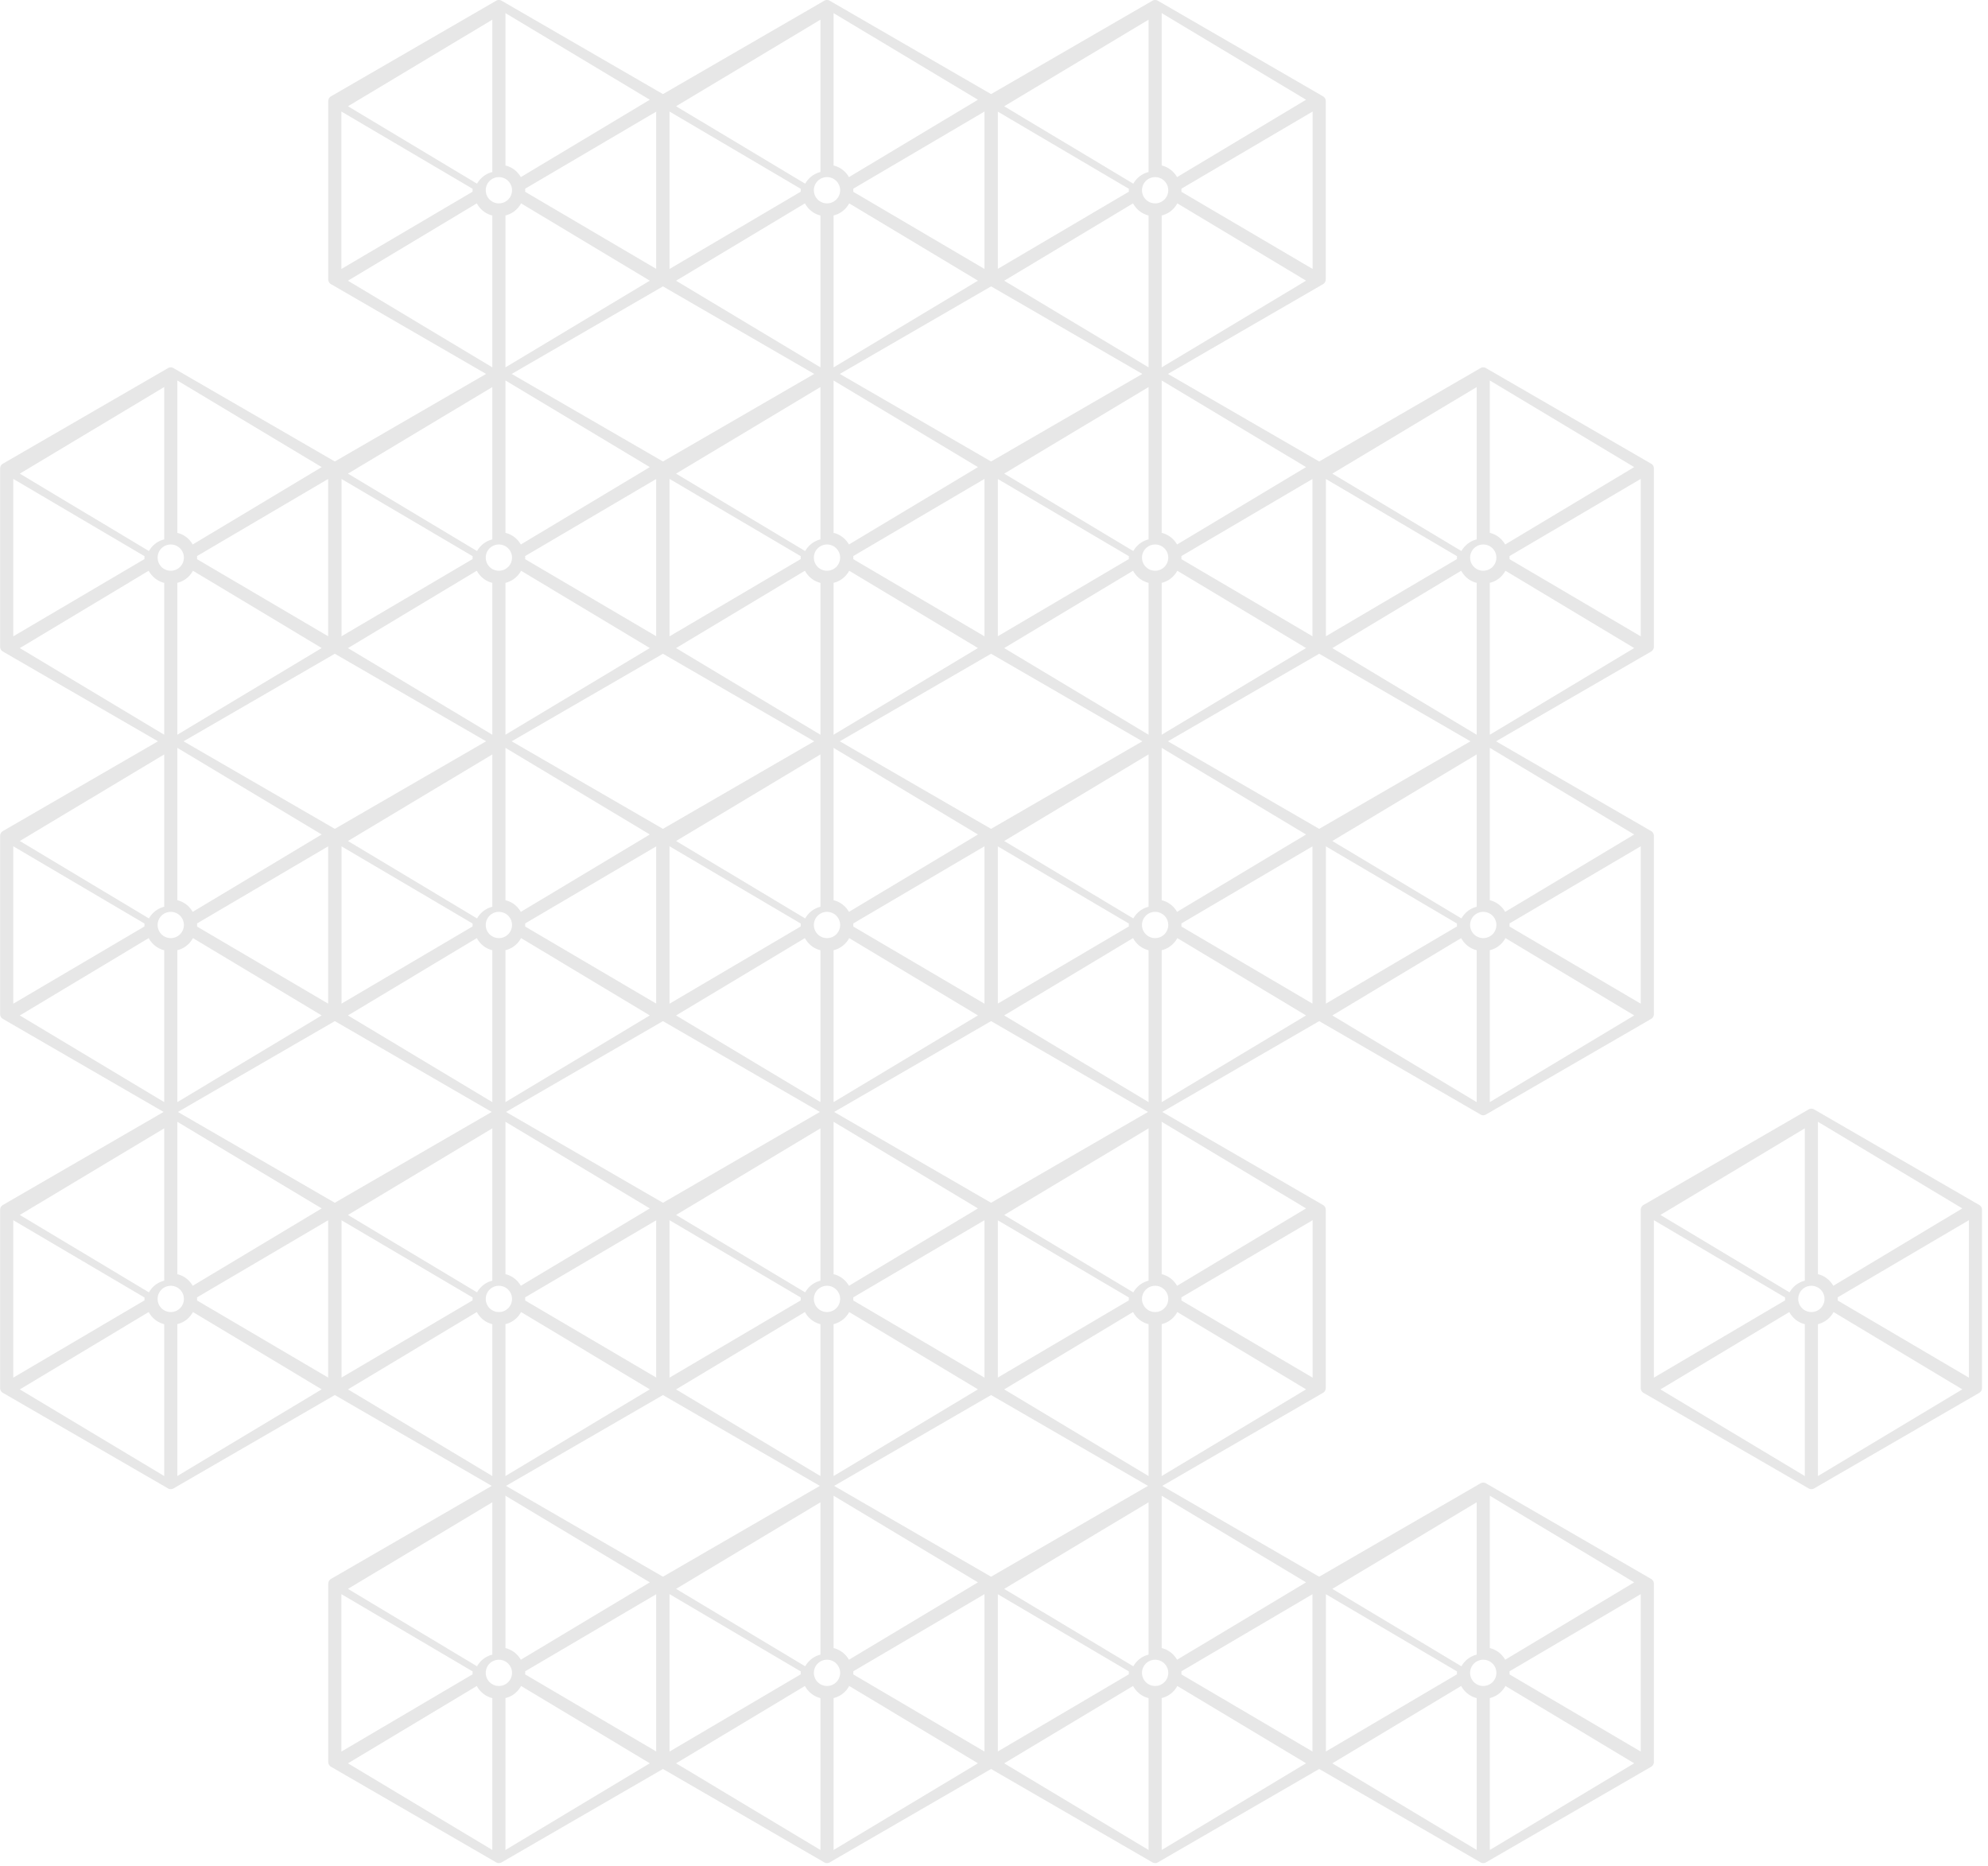 <svg width="324" height="304" fill="none" xmlns="http://www.w3.org/2000/svg"><path fill-rule="evenodd" clip-rule="evenodd" d="m214.435 287.907 26.796 15.505h-.001l.002.001.005.003.007.005.006.004h.001l.006.005.007.005.005.001.002.002.007.005.008.005h.001l.005.003.007.005.007.003h.001l.007.004.007.005.005.001.003.002.007.004.007.003h.002l.005.004.008.003.005.002.002.001h.001l.007.004.008.003.004.001.003.002.007.004.004.002.005.001.008.003.007.003.006.002.002.001.007.002.008.003.003.001.005.002.008.003.007.002h.002l.007.003.008.002.006.002.002.001.008.001.009.003h.003l.005.002.008.002.008.002h.001l.007.002.009.002.006.001h.002l.008.002.009.002h.003l.005.001.009.002.008.001h.001l.007.002.009.001h.008l.009.001.004.001.008.001h.005l.009.001.009.001.008.001h.009l.006.001h.011l.009.001H241.763l.009-.001h.011l.006-.001h.009l.008-.001.009-.001.009-.001h.005l.008-.001.004-.001.009-.001h.008l.009-.001.007-.002h.001l.008-.001.009-.002.005-.001h.004l.008-.002.008-.002h.002l.006-.001.009-.002.007-.002h.001l.008-.002.009-.002.004-.002h.004l.008-.003.008-.001.002-.001.006-.002.008-.002.007-.003h.001l.008-.002.008-.003.005-.002.003-.001.008-.003.007-.002.002-.001.007-.002.007-.003.007-.003h.001l.003-.001.005-.002.007-.004.004-.002.003-.001.008-.003.008-.004.002-.001.006-.002.007-.003.005-.004h.002l.007-.003.008-.004.003-.002.005-.001.007-.005.007-.004h.001l.006-.003.007-.005.006-.003h.001l.007-.005.007-.005.002-.002.005-.001.007-.005.007-.005.007-.004.006-.005.005-.003.002-.001 26.796-15.505a.907.907 0 0 0 .493-.667l.002-.007.003-.022.001-.001.001-.013.002-.009v-.006l.001-.014v-.015l.002-.029.001-.005v-29.075a.901.901 0 0 0-.506-.811l-26.796-15.505-.001-.001-.006-.004-.006-.004-.006-.004h-.001l-.006-.005-.008-.004-.004-.002-.003-.002-.007-.005-.007-.003-.001-.001-.002-.001-.004-.003-.007-.003-.006-.004-.001-.001-.007-.004-.007-.003-.005-.003-.003-.001-.007-.003-.007-.004-.002-.001-.006-.002-.007-.004-.007-.003h-.001l-.007-.004-.008-.003-.004-.002-.003-.001-.007-.003-.009-.004-.001-.001-.007-.001-.007-.003-.006-.003-.002-.001-.007-.002-.008-.003-.004-.001-.005-.002-.008-.003-.008-.002h-.001l-.006-.002-.008-.003-.007-.002h-.001l-.009-.003-.008-.001-.003-.001-.005-.002-.008-.002-.008-.002h-.001l-.007-.002-.009-.001-.007-.002h-.001l-.009-.002-.008-.002h-.003l-.005-.001-.009-.002-.008-.001h-.001l-.007-.002h-.009l-.007-.001h-.002l-.009-.001-.008-.001-.003-.001h-.006l-.008-.001-.009-.001-.008-.001h-.009l-.007-.001h-.011l-.009-.001H241.711l-.009.001h-.011l-.006.001h-.01l-.008.001-.009.001-.008.001h-.005l-.004.001-.008.001-.009.001h-.002l-.006.001h-.01l-.007.002-.009.001-.009.002-.004.001h-.004l-.008.002-.008.002h-.002l-.006.002-.009.001-.007.002h-.001l-.008.002-.009.002-.004.002-.004.001-.008.001-.008.003h-.002l-.007.002-.008.003-.006.002h-.002l-.007.002-.008.003-.005.002-.004.001-.008.003-.007.002-.002.001-.006.003-.007.003-.007.001-.001.001-.008.004-.007.003-.004.001-.003.002-.009.003-.007.004h-.001l-.007.003-.007.004-.005.002-.002.001-.007.004-.007.003-.004.001-.005.003-.007.003-.007.004-.001.001-.006.004-.007.003-.004.003-.002.001-.001.001-.007.003-.007.005-.003.002-.004.002-.007.004-.006.005h-.001l-.007.004-.006.004-.005.004-.002.001-26.796 15.505a.908.908 0 0 0-.493.666l-.002.008-.003.021v.001l-.001.014-.002.009v.005l-.001.015-.001.003v.011l-.002.03-.001.005V287.095c0 .357.207.664.506.812Zm24.354-12.309a3.891 3.891 0 0 0 1.879 1.087v24.746l-23.53-14.12 21.002-12.603c.177.327.395.626.649.89Zm28.617-15.854Zm0 0-21.391 12.577c.007.099.011.198.011.298l-.006.204 21.386 12.574v-25.653Zm-29.952 13.065-.005-.19c0-.095.004-.189.01-.283l-21.391-12.592v25.653l21.386-12.589v.001Zm1.331-2.118a4.07 4.07 0 0 0-.605.811l-21.042-12.616 23.53-14.107v24.822a3.894 3.894 0 0 0-1.883 1.09Zm4.022-2.154a3.88 3.88 0 0 1 1.905 1.093c.231.24.433.51.601.803l21.024-12.61-23.53-14.113v24.827Zm1.908 7.045a4.04 4.04 0 0 0 .639-.874l20.983 12.597-23.53 14.126V276.68a3.896 3.896 0 0 0 1.908-1.098Zm-4.492-1.498c.386.386.922.624 1.514.624s1.128-.239 1.515-.624c.385-.386.624-.922.624-1.513 0-.592-.239-1.128-.624-1.514a2.142 2.142 0 0 0-1.515-.624 2.134 2.134 0 0 0-2.139 2.138c0 .591.239 1.127.625 1.513Z" fill="#E7E7E7"/><path fill-rule="evenodd" clip-rule="evenodd" d="m160.958 287.907 26.796 15.505h-.001l.002.001.006.003.006.005.006.004h.001l.006.005.007.005.005.001.003.002.007.005.007.005h.001l.005.003.007.005.007.003h.001l.007.004.007.005.005.001.003.002.007.004.008.003h.001l.006.004.007.003.005.002.002.001h.001l.007.004.008.003.004.001.003.002.008.004.003.002.005.001h.001l.007.003.007.003.006.002.002.001.007.002.008.003.004.001.004.002.009.003.007.002h.002l.006.003.008.002.006.002.002.001.009.001.008.003h.003l.005.002.008.002.008.002h.001l.007.002.009.002.007.001h.001l.008.002.009.002h.003l.005.001.009.002.008.001h.001l.007.002.009.001h.008l.009.001.004.001.008.001h.006l.008.001.009.001.008.001h.009l.006.001h.011l.009.001H188.286l.009-.001h.011l.006-.001h.009l.009-.001.009-.001.008-.001h.005l.008-.001.004-.001.009-.001h.008l.009-.001.007-.002h.001l.008-.001.01-.002.004-.001h.004l.008-.002.008-.002h.002l.006-.001.009-.002.008-.002.009-.002.008-.002.004-.002h.004l.008-.003.008-.001.002-.001.006-.002.009-.002.006-.003h.001l.008-.002.008-.003.005-.002.003-.001.009-.003.007-.002.002-.001.006-.002.007-.003.007-.003h.001l.004-.001.004-.002.007-.004.004-.002.003-.001.009-.003.007-.004h.001l.001-.001.006-.002.007-.003.006-.004h.001l.008-.003.007-.004.003-.002.005-.001.007-.005.007-.004h.001l.006-.003.007-.005.006-.003h.001l.007-.005.007-.005.003-.002.004-.001.007-.005.007-.005h.001l.006-.004.006-.005.006-.003.001-.001 26.796-15.505a.907.907 0 0 0 .493-.667l.002-.007.003-.022.001-.001.001-.013.002-.009v-.006l.001-.014.001-.003v-.012l.002-.029v-29.08a.902.902 0 0 0-.505-.811l-26.796-15.505-.002-.001-.006-.004-.006-.004-.006-.004h-.001l-.006-.005-.007-.004-.005-.002-.003-.002-.007-.005-.007-.003-.001-.001-.002-.001-.003-.003-.007-.003-.007-.004-.001-.001-.007-.004-.007-.003-.004-.003-.004-.001-.007-.003-.007-.004-.002-.001-.006-.002-.007-.004-.007-.003h-.001l-.007-.004-.008-.003-.004-.002-.003-.001-.007-.003-.008-.004-.001-.001-.007-.001-.008-.003-.006-.003-.002-.001-.007-.002-.008-.003-.004-.001-.004-.002-.009-.003-.008-.002h-.001l-.006-.002-.008-.003-.006-.002h-.002l-.009-.003-.008-.001-.003-.001-.005-.002-.008-.002-.008-.002h-.001l-.007-.002-.009-.001-.006-.002h-.002l-.008-.002-.009-.002h-.003l-.005-.001-.009-.002-.008-.001h-.001l-.007-.002h-.009l-.006-.001h-.002l-.009-.001-.009-.001-.003-.001h-.006l-.008-.001-.009-.001-.008-.001h-.009l-.006-.001h-.011l-.009-.001H188.234l-.009.001h-.011l-.006.001h-.009l-.009.001-.009.001-.008.001h-.005l-.004.001-.008.001-.009.001h-.002l-.006.001h-.009l-.007.002h-.001l-.008.001-.01.002-.004.001h-.004l-.008.002-.008.002h-.002l-.006.002-.009.001-.007.002h-.001l-.008.002-.009.002-.004.002-.004.001-.008.001-.008.003h-.002l-.006.002-.009.003-.006.002h-.002l-.007.002-.008.003-.005.002-.003.001-.009.003-.007.002-.001.001-.007.003-.007.003-.007.001-.001.001-.008.004-.007.003-.004.001-.003.002-.008.003-.007.004h-.002l-.007.003-.007.004-.005.002-.002.001-.007.004-.007.003-.004.001-.004.003-.007.003-.008.004-.001.001-.006.004-.007.003-.004.003-.001.001-.001.001-.008.003-.007.005-.002.002-.005.002-.007.004-.006.005h-.001l-.006.004-.007.004-.005.004-.002.001-26.796 15.505a.908.908 0 0 0-.493.666l-.002.008-.002.021-.001.001-.001.014-.002.009v.005l-.001.015-.001.003v.011l-.001.03-.002.005V287.095c0 .357.207.664.506.812Zm24.354-12.309a3.891 3.891 0 0 0 1.879 1.087v24.746l-23.53-14.12 21.002-12.603c.178.327.396.626.649.89Zm28.617-15.854Zm0 0-21.39 12.577c.006.099.01.198.01.298l-.005.204 21.385 12.574v-25.653Zm-29.952 13.065-.004-.19c0-.095.003-.189.009-.283l-21.39-12.592v25.653l21.385-12.589v.001Zm1.332-2.118a4.036 4.036 0 0 0-.606.811l-21.042-12.616 23.53-14.107v24.822a3.891 3.891 0 0 0-1.882 1.09Zm4.021-2.154a3.876 3.876 0 0 1 1.905 1.093c.231.24.433.51.601.803l21.024-12.61-23.53-14.113v24.827Zm1.909 7.045c.249-.259.464-.553.638-.874l20.983 12.597-23.53 14.126V276.68a3.9 3.9 0 0 0 1.909-1.098Zm-4.493-1.498c.386.386.923.624 1.514.624a2.133 2.133 0 0 0 2.139-2.137c0-.592-.239-1.128-.624-1.514a2.142 2.142 0 0 0-1.515-.624 2.136 2.136 0 0 0-2.139 2.138c0 .591.239 1.127.625 1.513Z" fill="#E7E7E7"/><path fill-rule="evenodd" clip-rule="evenodd" d="m107.481 287.907 26.796 15.505.001.001.006.003.006.005.006.004h.001l.006.005.008.005.004.001.003.002.007.005.007.005h.001l.006.003.007.005.006.003h.001l.007.004.007.005.005.001.003.002.008.004.007.003h.001l.006.004.007.003.005.002.002.001h.001l.007.004.009.003.003.001.004.002.007.004.003.002.005.001h.001l.007.003.007.003.006.002.002.001.007.002.008.003.004.001.005.002.008.003.007.002h.002l.006.003.008.002.007.002.001.001.009.001.008.003h.003l.005.002.008.002.009.002.007.002.01.002.006.001h.001l.009.002.008.002h.003l.005.001.009.002.008.001h.001l.007.002.009.001H134.67l.009.001.003.001.008.001h.006l.008.001.009.001.008.001h.009l.007.001h.011l.009.001H134.809l.009-.001h.011l.006-.001h.01l.008-.001.009-.001.008-.001h.005l.009-.001.003-.001.009-.001h.008l.01-.001.007-.002.009-.001.009-.002.004-.001h.004l.008-.002.008-.002h.002l.007-.001.009-.002.007-.002h.001l.008-.002.008-.002.004-.002h.004l.008-.003.008-.001.002-.001.007-.002.008-.002.006-.003h.001l.008-.002.008-.003.005-.002.004-.001.008-.003.007-.002.002-.001.006-.002.007-.003.007-.003h.001l.004-.001.004-.002.007-.004.004-.002.004-.001.008-.003.007-.004h.001l.002-.001.005-.002.007-.003.006-.004h.002l.007-.003.007-.004.003-.002.005-.001.007-.005.007-.004h.001l.006-.003.008-.005.005-.003h.001l.007-.005.007-.005.003-.002.005-.001.007-.005.006-.005h.001l.006-.004.006-.005.006-.003.001-.001 26.797-15.505a.912.912 0 0 0 .493-.667l.002-.007.002-.022.001-.001.001-.013.002-.009v-.006l.001-.014.001-.003v-.012l.002-.029.001-.005v-29.075a.903.903 0 0 0-.506-.811l-26.796-15.505-.002-.001-.005-.004-.007-.004-.006-.004h-.001l-.006-.005-.007-.004-.005-.002-.003-.002-.007-.005-.007-.003-.001-.001-.002-.001-.003-.003-.007-.003-.007-.004v-.001l-.007-.004-.008-.003-.004-.003-.004-.001-.007-.003-.007-.004-.002-.001-.005-.002-.008-.004-.007-.003h-.001l-.007-.004-.008-.003-.003-.002-.004-.001-.007-.003-.008-.004-.001-.001-.007-.001-.007-.003-.007-.003-.002-.001-.007-.002-.008-.003-.003-.001-.005-.002-.008-.003-.009-.002-.007-.002-.008-.003-.006-.002h-.002l-.008-.003-.009-.001-.003-.001-.004-.002-.009-.002-.008-.002h-.001l-.007-.002-.009-.001-.006-.002h-.002l-.008-.002-.009-.002h-.003l-.005-.001-.009-.002-.008-.001h-.001l-.007-.002h-.009l-.006-.001h-.002l-.009-.001-.008-.001-.004-.001h-.005l-.009-.001-.009-.001-.008-.001h-.009l-.006-.001h-.011l-.009-.001H134.757l-.009.001h-.011l-.006.001h-.009l-.008.001-.009.001-.009.001h-.005l-.004.001-.008.001-.009.001h-.002l-.006.001h-.009l-.007.002h-.001l-.008.001-.009.002-.005.001h-.004l-.008.002-.008.002h-.002l-.006.002-.009.001-.007.002h-.001l-.008.002-.008.002-.005.002-.004.001-.008.001-.008.003h-.002l-.006.002-.008.003-.007.002h-.002l-.007.002-.008.003-.005.002-.003.001-.008.003-.007.002-.002.001-.006.003-.008.003-.007.001v.001l-.009.004-.007.003-.003.001-.004.002-.008.003-.007.004h-.001l-.007.003-.008.004-.005.002-.002.001-.007.004-.007.003-.004.001-.004.003-.007.003-.007.004-.002.001-.006.004-.007.003-.003.003-.002.001-.001.001-.007.003-.007.005-.003.002-.005.002-.007.004-.006.005h-.001l-.006.004-.006.004-.006.004-.002.001-26.796 15.505a.908.908 0 0 0-.493.666l-.001.008-.003.021-.001.001-.001.014-.002.009v.005l-.001.015-.001.003v.011l-.001.03-.001.005V287.095c0 .357.206.664.505.812Zm24.354-12.309a3.891 3.891 0 0 0 1.879 1.087v24.746l-23.53-14.12 21.003-12.603c.177.327.395.626.648.89Zm28.617-15.854Zm0 0-21.39 12.577c.007.099.01.198.01.298l-.005.204 21.385 12.574v-25.653ZM130.5 272.809l-.004-.19c0-.095.003-.189.009-.283l-21.39-12.592v25.653l21.385-12.589v.001Zm1.332-2.118a4.074 4.074 0 0 0-.606.811l-21.042-12.616 23.53-14.107v24.822a3.891 3.891 0 0 0-1.882 1.09Zm4.021-2.154a3.876 3.876 0 0 1 1.905 1.093c.231.24.433.51.602.803l21.023-12.61-23.53-14.113v24.827Zm1.909 7.045c.249-.259.464-.553.639-.874l20.982 12.597-23.53 14.126V276.68a3.895 3.895 0 0 0 1.909-1.098Zm-4.493-1.498c.387.386.923.624 1.514.624a2.134 2.134 0 0 0 2.14-2.137c0-.592-.24-1.128-.625-1.514a2.142 2.142 0 0 0-1.515-.624c-.591 0-1.128.238-1.514.624a2.14 2.14 0 0 0-.624 1.514c0 .591.238 1.127.624 1.513Z" fill="#E7E7E7"/><path fill-rule="evenodd" clip-rule="evenodd" d="M54.005 287.907 80.8 303.412H80.8l.002.001.005.003.006.005.007.004.007.005.007.005.004.001.003.002.007.005.007.005h.001l.006.003.007.005.006.003h.001l.007.004.008.005.004.001.004.002.007.004.007.003h.002l.005.004.007.003.006.002.001.001h.001l.007.004.009.003.003.001.004.002.007.004.004.002.004.001h.001l.007.003.007.003.007.002.001.001.007.002.008.003.004.001.005.002.008.003.007.002h.002l.006.003.008.002.007.002.002.001.008.001.008.003h.004l.004.002.008.002.009.002.008.002.009.002.006.001h.002l.008.002.008.002h.004l.004.001.01.002.008.001.007.002.01.001h.008l.009.001.003.001.009.001h.005l.008.001.01.001.008.001h.008l.007.001h.011l.009.001H81.332l.01-.001h.01l.007-.001h.009l.008-.001.009-.001.008-.001h.006l.008-.001.003-.001.01-.001h.008l.009-.001.007-.002.009-.001.009-.002.005-.001h.003l.008-.002.009-.002h.002l.006-.001.009-.002.007-.002.009-.002.008-.002.005-.002h.003l.008-.003.008-.001.002-.001.007-.002.008-.002.006-.003h.001l.008-.002.008-.003.005-.002.004-.001.008-.003.007-.002.002-.001.006-.002.007-.003.007-.003h.001l.004-.001.005-.002.007-.004.003-.002.004-.001.008-.003.007-.004h.001l.002-.001.005-.002.007-.003.006-.004h.002l.007-.003.007-.004.004-.002.004-.001.007-.005.008-.004.007-.003.007-.005.005-.003h.001l.007-.005.007-.005.003-.002.005-.001.007-.005.006-.005h.001l.006-.004.007-.005.005-.003.002-.001 26.796-15.505a.91.91 0 0 0 .493-.667l.002-.007.003-.022v-.001l.001-.013.002-.009v-.006l.001-.014.001-.003v-.012l.002-.029.001-.005v-29.075a.903.903 0 0 0-.506-.811l-26.796-15.505-.002-.001-.005-.004-.007-.004-.006-.004-.007-.005-.007-.004-.005-.002-.002-.002-.008-.005-.007-.003v-.001l-.002-.001-.004-.003-.007-.003-.006-.004-.001-.001-.007-.004-.007-.003-.005-.003-.004-.001-.007-.003-.007-.004-.002-.001-.005-.002-.007-.004-.008-.003-.007-.004-.009-.003-.003-.002-.004-.001-.007-.003-.008-.004v-.001l-.008-.001-.007-.003-.007-.003-.001-.001-.008-.002-.008-.003-.003-.001-.005-.002-.008-.003-.008-.002h-.001l-.006-.002-.009-.003-.006-.002h-.002l-.008-.003-.008-.001-.004-.001-.004-.002-.008-.002-.009-.002-.008-.002-.009-.001-.006-.002h-.002l-.008-.002-.008-.002h-.004l-.004-.001-.01-.002-.008-.001-.008-.002h-.009l-.006-.001h-.002l-.009-.001-.008-.001-.004-.001h-.005l-.009-.001-.009-.001-.008-.001h-.009l-.006-.001h-.011l-.01-.001H81.28l-.009.001h-.011l-.006.001h-.009l-.008.001-.01.001-.007.001h-.006l-.003.001-.009.001-.009.001h-.002l-.006.001h-.009l-.007.002-.01.001-.008.002-.005.001h-.003l-.009.002-.008.002h-.001l-.007.002-.009.001-.007.002-.009.002-.008.002-.005.002-.003.001-.009.001-.008.003h-.002l-.006.002-.008.003-.007.002h-.001l-.008.002-.008.003-.004.002-.004.001-.008.003-.007.002-.002.001-.006.003-.007.003-.007.001-.001.001-.008.004-.008.003-.003.001-.004.002-.008.003-.007.004h-.001l-.007.003-.007.004-.006.002-.002.001-.007.004-.007.003-.003.001-.005.003-.007.003-.007.004-.001.001-.007.004-.007.003-.003.003-.002.001-.001.001-.007.003-.007.005-.003.002-.004.002-.007.004-.007.005-.007.004-.006.004-.006.004-.001.001-26.796 15.505a.908.908 0 0 0-.494.666l-.001.008-.003.021v.001l-.002.014-.002.009v.02l-.001.003v.011l-.002.03-.001.005V287.095c0 .357.206.664.506.812Zm24.353-12.309c.51.528 1.156.911 1.88 1.087v24.746l-23.53-14.12 21.002-12.603c.177.327.395.626.648.89Zm28.617-15.854h.001-.001Zm0 0-21.39 12.577c.007.099.01.198.01.298l-.005.204 21.385 12.574v-25.653Zm-29.951 13.065-.005-.19c0-.095.003-.189.01-.283l-21.391-12.592v25.653l21.385-12.589v.001Zm1.33-2.118a4.075 4.075 0 0 0-.605.811l-21.041-12.616 23.53-14.107v24.822a3.892 3.892 0 0 0-1.883 1.09Zm4.022-2.154a3.88 3.88 0 0 1 1.906 1.093c.23.24.432.51.6.803l21.024-12.61-23.53-14.113v24.827Zm1.909 7.045c.249-.259.465-.553.639-.874l20.982 12.597-23.53 14.126V276.68a3.896 3.896 0 0 0 1.909-1.098Zm-4.493-1.498c.387.386.923.624 1.515.624a2.134 2.134 0 0 0 2.14-2.137c-.001-.592-.24-1.128-.626-1.514a2.141 2.141 0 0 0-1.514-.624c-.592 0-1.128.238-1.515.624a2.14 2.14 0 0 0-.624 1.514c0 .591.238 1.127.624 1.513ZM267.912 226.979l26.796 15.505h-.001l.002.001.005.004.006.004.007.004.001.001.006.004.007.005.004.002.003.001.007.005.007.005h.001l.006.003.007.005.006.003.001.001.008.003.007.005.004.002.004.001.007.004.007.004h.002l.005.003.007.004.006.002h.003l.007.004.008.004h.003l.004.002.007.004.004.002.004.001.001.001.007.002.007.003.007.002.001.001.007.003.009.002.003.002.005.001.008.003.007.003h.002l.006.002.009.002.006.002.002.001.008.002.008.002h.004l.005.002.008.002.008.002h.001l.007.002.009.002.006.002h.002l.008.001.008.002h.004l.005.001.009.002.008.001h.001l.007.002.009.001.006.001h.002l.009.001.004.001H295.126l.008.002h.01l.008.001h.009l.006.001h.011l.009.001H295.24l.009-.001h.011l.006-.001h.009l.008-.001h.009l.008-.002h.014l.004-.001.009-.001h.002l.006-.001.009-.001.007-.002h.001l.008-.001.009-.002.005-.001h.003l.009-.002.008-.001h.002l.006-.002.009-.002.007-.002h.001l.008-.002.008-.002.005-.002h.003l.009-.002.008-.002.002-.001.006-.002.008-.002.007-.002.009-.003.008-.003.004-.001.004-.002.008-.002.007-.003.002-.001.007-.002.007-.003.007-.002.001-.001.003-.001.005-.002.007-.004.003-.002h.004l.008-.004.007-.004h.003l.006-.002.007-.004.005-.003h.002l.007-.004.007-.004.004-.001.005-.002.007-.005.007-.003.001-.001.006-.003.007-.005.005-.003h.001l.007-.005.008-.005.002-.001.005-.002.007-.005.006-.004.001-.001.006-.004.007-.004.005-.004.002-.001 26.796-15.505a.908.908 0 0 0 .493-.667l.002-.007.003-.021.001-.001v-.014l.002-.009v-.006l.001-.014.001-.003v-.012l.002-.029.001-.005v-29.075a.901.901 0 0 0-.506-.811L295.72 180.8l-.001-.001-.006-.003-.006-.005-.007-.003v-.001l-.007-.005-.007-.003-.004-.003-.003-.002-.007-.004-.007-.004-.001-.001-.002-.001-.004-.002-.007-.004-.006-.004-.001-.001-.007-.003-.007-.004-.005-.003h-.003l-.008-.004-.007-.004h-.002l-.005-.003-.007-.004-.007-.003h-.001l-.007-.004-.008-.003-.004-.001-.004-.002-.007-.003-.008-.003-.001-.001-.007-.002-.007-.003-.006-.003h-.002l-.007-.003-.008-.003-.004-.001-.005-.002-.008-.002-.008-.003h-.001l-.006-.002-.008-.003-.007-.002h-.002l-.008-.002-.008-.002-.004-.001-.004-.002-.008-.002-.008-.001h-.001l-.007-.002-.009-.002-.007-.002h-.002l-.008-.002-.008-.002h-.004l-.004-.001-.009-.002h-.009l-.008-.002-.009-.001-.006-.001h-.002l-.009-.001-.008-.001-.004-.001h-.005l-.008-.001-.009-.001-.009-.001h-.009l-.006-.001h-.092l-.007.001h-.009l-.008.001-.009.001-.008.001h-.006l-.003.001-.008.001-.009.001h-.002l-.007.001-.009.001-.007.002H295.067l-.009.002-.005.001h-.003l-.008.002-.009.002h-.001l-.006.002-.01.002-.007.002-.009.001-.008.002-.005.002-.003.001-.008.002-.009.002h-.001l-.007.002-.008.003-.006.002h-.002l-.007.003-.009.002-.004.002-.004.001-.008.003-.007.003h-.002l-.006.003-.007.003-.007.002-.001.001-.008.003-.007.003-.004.002-.004.001-.008.003-.007.004h-.001l-.007.003-.007.004-.006.003h-.001l-.007.004-.008.004h-.003l-.005.003-.007.004-.007.003-.001.001-.006.004-.008.004-.003.002-.002.001-.001.001-.007.004-.007.004-.003.002-.004.003-.007.003-.007.005v.001l-.007.003-.006.005-.005.003-.002.001-26.796 15.505a.905.905 0 0 0-.493.667l-.002.007-.003.022h-.001v.014l-.002.009v.006l-.001.014-.001.003v.012l-.002.029-.001.005v29.074c0 .357.207.665.506.812Zm24.354-12.308a3.89 3.89 0 0 0 1.878 1.086v24.746l-23.529-14.119 21.002-12.603c.177.326.395.625.649.89Zm28.617-15.855Zm0 0-21.391 12.577c.007.099.011.198.011.298l-.006.204 21.386 12.575v-25.654Zm-29.952 13.065-.005-.19c0-.094.004-.189.01-.282l-21.391-12.593v25.654l21.386-12.589Zm1.331-2.118a4.07 4.07 0 0 0-.605.811l-21.042-12.616 23.529-14.107v24.823a3.886 3.886 0 0 0-1.882 1.089Zm4.022-2.153a3.887 3.887 0 0 1 1.905 1.092c.23.24.433.51.601.803l21.023-12.609-23.529-14.114v24.828Zm1.908 7.045a4.09 4.09 0 0 0 .639-.874l20.982 12.596-23.529 14.126v-24.751a3.894 3.894 0 0 0 1.908-1.097Zm-4.493-1.499c.387.386.923.625 1.515.625a2.134 2.134 0 0 0 2.139-2.138c0-.591-.239-1.127-.625-1.514a2.142 2.142 0 0 0-1.514-.624c-.592 0-1.128.239-1.515.624a2.146 2.146 0 0 0 0 3.027ZM160.958 226.979l26.796 15.505h-.001l.002.001.006.004.006.004.006.004.001.001.006.004.007.005.005.002.003.001.007.005.007.005h.001l.005.003.007.005.007.003.001.001.007.003.007.005.005.002.003.001.007.004.008.004h.001l.006.003.007.004.005.002h.003l.007.004.008.004h.004l.003.002.008.004.003.002.005.001.001.001.007.002.007.003.006.002.002.001.007.003.008.002.004.002.004.001.009.003.007.003h.002l.006.002.008.002.006.002.002.001.009.002.008.002h.003l.005.002.008.002.008.002h.001l.007.002.009.002.007.002h.001l.008.001.009.002h.003l.005.001.009.002.008.001h.001l.007.002.009.001.006.001h.002l.009.001.004.001h.014l.008.002h.009l.008.001h.009l.006.001h.011l.009.001H188.286l.009-.001h.011l.006-.001h.009l.009-.001h.009l.008-.002H188.36l.004-.001.009-.001h.002l.006-.001.009-.001.007-.002h.001l.008-.001.01-.002.004-.001h.004l.008-.002.008-.001h.002l.006-.002.009-.002.008-.002.009-.002.008-.002.004-.002h.004l.008-.002.008-.002.002-.001.006-.002.009-.002.006-.002h.001l.008-.003.008-.003.005-.001.003-.002.009-.002.007-.003.002-.001.006-.002.007-.003.007-.002.001-.001.004-.001.004-.002.007-.004.004-.002h.003l.009-.004.007-.004h.002l.006-.002.007-.004.006-.003h.001l.008-.004.007-.004.003-.001.005-.002.007-.005.007-.003.001-.001.006-.003.007-.005.006-.003h.001l.007-.005.007-.005.003-.001.004-.002.007-.005.007-.004.001-.001.006-.004.006-.004.006-.004.001-.001 26.796-15.505a.905.905 0 0 0 .493-.667l.002-.007.003-.021.001-.001.001-.014.002-.009v-.006l.001-.014.001-.003v-.012l.002-.029v-29.08a.902.902 0 0 0-.505-.811L188.767 180.8l-.002-.001-.006-.003-.006-.005-.006-.003-.001-.001-.006-.005-.007-.003-.005-.003-.003-.002-.007-.004-.007-.004-.001-.001-.002-.001-.003-.002-.007-.004-.007-.004-.001-.001-.007-.003-.007-.004-.004-.003h-.004l-.007-.004-.007-.004h-.002l-.006-.003-.007-.004-.007-.003h-.001l-.007-.004-.008-.003-.004-.001-.003-.002-.007-.003-.008-.003-.001-.001-.007-.002-.008-.003-.006-.003h-.002l-.007-.003-.008-.003-.004-.001-.004-.002-.009-.002-.008-.003h-.001l-.006-.002-.008-.003-.006-.002h-.002l-.009-.002-.008-.002-.003-.001-.005-.002-.008-.002-.008-.001h-.001l-.007-.002-.009-.002-.006-.002h-.002l-.008-.002-.009-.002h-.003l-.005-.001-.009-.002H188.398l-.007-.002-.009-.001-.006-.001h-.002l-.009-.001-.009-.001-.003-.001h-.006l-.008-.001-.009-.001-.008-.001h-.009l-.006-.001h-.093l-.006.001h-.009l-.009.001-.009.001-.008.001h-.005l-.004.001-.008.001-.009.001h-.002l-.006.001-.009.001-.007.002H188.114l-.01.002-.004.001h-.004l-.008.002-.008.002h-.002l-.006.002-.009.002-.007.002h-.001l-.008.001-.009.002-.004.002-.004.001-.008.002-.008.002h-.002l-.006.002-.009.003-.006.002h-.002l-.007.003-.008.002-.005.002-.003.001-.009.003-.007.003h-.001l-.007.003-.007.003-.007.002-.001.001-.008.003-.007.003-.004.002-.003.001-.008.003-.007.004h-.002l-.007.003-.007.004-.005.003h-.002l-.007.004-.007.004h-.004l-.004.003-.007.004-.008.003-.001.001-.006.004-.007.004-.004.002-.001.001-.001.001-.008.004-.007.004-.002.002-.005.003-.007.003-.006.005-.001.001-.006.003-.007.005-.005.003-.002.001-26.796 15.505a.908.908 0 0 0-.493.667l-.002.007-.002.022h-.001l-.001.014-.002.009v.006l-.001.014-.001.003v.012l-.001.029-.002.005v29.074c0 .357.207.665.506.812Zm24.354-12.308a3.89 3.89 0 0 0 1.879 1.086v24.746l-23.53-14.119 21.002-12.603c.178.326.396.625.649.89Zm28.617-15.855Zm0 0-21.39 12.577c.006.099.01.198.01.298l-.005.204 21.385 12.575v-25.654Zm-29.952 13.065-.004-.19c0-.094.003-.189.009-.282l-21.39-12.593v25.654l21.385-12.589Zm1.332-2.118a4.036 4.036 0 0 0-.606.811l-21.042-12.616 23.53-14.107v24.823a3.881 3.881 0 0 0-1.882 1.089Zm4.021-2.153a3.882 3.882 0 0 1 1.905 1.092c.231.24.433.51.601.803l21.024-12.609-23.53-14.114v24.828Zm1.909 7.045c.249-.26.464-.554.638-.874l20.983 12.596-23.53 14.126v-24.751a3.897 3.897 0 0 0 1.909-1.097Zm-4.493-1.499c.386.386.923.625 1.514.625a2.133 2.133 0 0 0 2.139-2.138c0-.591-.239-1.127-.624-1.514a2.146 2.146 0 0 0-3.029 0 2.143 2.143 0 0 0 0 3.027Z" fill="#E7E7E7"/><path fill-rule="evenodd" clip-rule="evenodd" d="m107.481 226.979 26.796 15.505.001.001.006.004.006.004.006.004.001.001.006.004.008.005.004.002.003.001.007.005.007.005h.001l.006.003.007.005.006.003.001.001.007.003.007.005.005.002.003.001.008.004.007.004h.001l.006.003.007.004.005.002h.003l.007.004.009.004h.003l.004.002.007.004.003.002.005.001.001.001.007.002.007.003.006.002.002.001.007.003.008.002.004.002.005.001.008.003.007.003h.002l.006.002.008.002.007.002.001.001.009.002.008.002h.003l.005.002.008.002.009.002.007.002.01.002.006.002h.001l.009.001.008.002h.003l.005.001.009.002.008.001h.001l.007.002.009.001.007.001h.002l.009.001.003.001h.014l.008.002h.009l.008.001h.009l.007.001h.011l.009.001H134.809l.009-.001h.011l.006-.001h.01l.008-.001h.009l.008-.002H134.884l.003-.001.009-.001h.002l.006-.001.01-.001.007-.002.009-.001.009-.002.004-.001h.004l.008-.002.008-.001h.002l.007-.002.009-.002.007-.002h.001l.008-.002.008-.002.004-.002h.004l.008-.002.008-.002.002-.001.007-.002.008-.002.006-.002h.001l.008-.003.008-.003.005-.001.004-.002.008-.002.007-.003.002-.001.006-.002.007-.003.007-.002.001-.001.004-.001.004-.002.007-.004.004-.002h.004l.008-.004.007-.004h.003l.005-.002.007-.004.006-.003h.002l.007-.004.007-.004.003-.001.005-.002.007-.005.007-.003.001-.001.006-.003.008-.005.005-.003h.001l.007-.005.007-.005.003-.001.005-.002.007-.005.006-.004.001-.001.006-.004.006-.004.006-.004.001-.001 26.797-15.505a.91.91 0 0 0 .493-.667l.002-.007.002-.021.001-.001.001-.014.002-.009v-.006l.001-.014.001-.003v-.012l.002-.029.001-.005v-29.075a.903.903 0 0 0-.506-.811L135.29 180.8l-.002-.001-.005-.003-.007-.005-.006-.003-.001-.001-.006-.005-.007-.003-.005-.003-.003-.002-.007-.004-.007-.004-.001-.001-.002-.001-.003-.002-.007-.004-.007-.004v-.001l-.007-.003-.008-.004-.004-.003h-.004l-.007-.004-.007-.004h-.002l-.005-.003-.008-.004-.007-.003h-.001l-.007-.004-.008-.003-.003-.001-.004-.002-.007-.003-.008-.003-.001-.001-.007-.002-.007-.003-.007-.003h-.002l-.007-.003-.008-.003-.003-.001-.005-.002-.008-.002-.009-.003-.007-.002-.008-.003-.006-.002h-.002l-.008-.002-.009-.002-.003-.001-.004-.002-.009-.002-.008-.001h-.001l-.007-.002-.009-.002-.006-.002h-.002l-.008-.002-.009-.002h-.003l-.005-.001-.009-.002H134.921l-.007-.002-.009-.001-.006-.001h-.002l-.009-.001-.008-.001-.004-.001h-.005l-.009-.001-.009-.001-.008-.001h-.009l-.006-.001h-.093l-.006.001h-.009l-.008.001-.009.001-.009.001h-.005l-.004.001-.008.001-.009.001h-.002l-.006.001-.009.001-.007.002H134.637l-.009.002-.005.001h-.004l-.008.002-.008.002h-.002l-.006.002-.009.002-.007.002h-.001l-.008.001-.008.002-.005.002-.004.001-.008.002-.008.002h-.002l-.006.002-.008.003-.007.002h-.002l-.007.003-.008.002-.005.002-.003.001-.008.003-.007.003h-.002l-.006.003-.008.003-.007.002v.001l-.009.003-.007.003-.003.002-.004.001-.008.003-.007.004h-.001l-.007.003-.008.004-.005.003h-.002l-.007.004-.007.004h-.004l-.004.003-.007.004-.007.003-.002.001-.006.004-.007.004-.003.002-.002.001-.001.001-.007.004-.007.004-.003.002-.005.003-.007.003-.006.005-.001.001-.006.003-.006.005-.006.003-.002.001-26.796 15.505a.908.908 0 0 0-.493.667l-.001.007-.003.022h-.001l-.001.014-.002.009v.006l-.001.014-.001.003v.012l-.001.029-.001.005v29.074c0 .357.206.665.505.812Zm24.354-12.308a3.89 3.89 0 0 0 1.879 1.086v24.746l-23.53-14.119 21.003-12.603c.177.326.395.625.648.89Zm28.617-15.855Zm0 0-21.39 12.577c.007.099.01.198.01.298l-.005.204 21.385 12.575v-25.654ZM130.5 211.881l-.004-.19c0-.094.003-.189.009-.282l-21.39-12.593v25.654l21.385-12.589Zm1.332-2.118a4.074 4.074 0 0 0-.606.811l-21.042-12.616 23.53-14.107v24.823a3.881 3.881 0 0 0-1.882 1.089Zm4.021-2.153a3.882 3.882 0 0 1 1.905 1.092c.231.24.433.51.602.803l21.023-12.609-23.53-14.114v24.828Zm1.909 7.045c.249-.26.464-.554.639-.874l20.982 12.596-23.53 14.126v-24.751a3.893 3.893 0 0 0 1.909-1.097Zm-4.493-1.499c.387.386.923.625 1.514.625a2.134 2.134 0 0 0 2.14-2.138c0-.591-.24-1.127-.625-1.514a2.146 2.146 0 0 0-3.029 0 2.142 2.142 0 0 0-.624 1.514c0 .591.238 1.127.624 1.513Z" fill="#E7E7E7"/><path fill-rule="evenodd" clip-rule="evenodd" d="M54.005 226.979 80.8 242.484H80.8l.002.001.005.004.006.004.007.004v.001l.007.004.007.005.004.002.003.001.007.005.007.005h.001l.006.003.007.005.006.003.001.001.007.003.008.005.004.002.004.001.007.004.007.004h.002l.005.003.007.004.006.002h.002l.007.004.009.004h.003l.004.002.007.004.004.002.004.001.001.001.007.002.007.003.007.002.001.001.007.003.008.002.004.002.005.001.008.003.007.003h.002l.006.002.008.002.007.002.002.001.008.002.008.002h.004l.004.002.008.002.009.002.008.002.009.002.006.002h.002l.008.001.008.002h.004l.004.001.01.002.008.001.007.002.01.001.006.001h.002l.009.001.003.001H81.22l.008.002h.01l.008.001h.008l.007.001h.011l.009.001H81.332l.01-.001h.01l.007-.001h.009l.008-.001h.009l.008-.002h.014l.003-.001.01-.001h.001l.007-.001.009-.001.007-.002.009-.001.009-.002.005-.001h.003l.008-.002.009-.001h.002l.006-.002.009-.002.007-.002.009-.002.008-.002.005-.002h.003l.008-.002.008-.002.002-.001.007-.002.008-.002.006-.002h.001l.008-.003.008-.003.005-.001.004-.002.008-.002.007-.003.002-.001.006-.002.007-.003.007-.002.001-.001.004-.001.005-.002.007-.004.003-.002h.004l.008-.004.007-.004h.003l.005-.002.007-.004.006-.003h.002l.007-.004.007-.004.004-.001.004-.002.007-.005.008-.003v-.001l.007-.003.007-.005.005-.003h.001l.007-.005.007-.005.003-.001.005-.002.007-.005.006-.004.001-.001.006-.004.007-.004.005-.004.002-.001 26.796-15.505a.908.908 0 0 0 .493-.667l.002-.007.003-.021v-.001l.001-.014.002-.009v-.006l.001-.014.001-.003v-.012l.002-.029.001-.005v-29.075a.903.903 0 0 0-.506-.811L81.813 180.8l-.002-.001-.005-.003-.007-.005-.006-.003v-.001l-.007-.005-.007-.003-.005-.003-.002-.002-.008-.004-.007-.004v-.001l-.002-.001-.004-.002-.007-.004-.006-.004-.001-.001-.007-.003-.007-.004-.005-.003h-.004l-.007-.004-.007-.004h-.002l-.005-.003-.007-.004-.008-.003-.007-.004-.009-.003-.003-.001-.004-.002-.007-.003-.008-.003v-.001l-.008-.002-.007-.003-.007-.003h-.001l-.008-.003-.008-.003-.003-.001-.005-.002-.008-.002-.008-.003h-.001l-.006-.002-.009-.003-.006-.002h-.002l-.008-.002-.008-.002-.004-.001-.004-.002-.008-.002-.009-.001-.008-.002-.009-.002-.006-.002h-.002l-.008-.002-.008-.002h-.004l-.004-.001-.01-.002h-.008l-.008-.002-.009-.001-.006-.001h-.002l-.009-.001-.008-.001-.004-.001h-.005l-.009-.001-.009-.001-.008-.001h-.009l-.006-.001h-.093l-.006.001h-.009l-.008.001-.01.001-.007.001h-.006l-.003.001-.009.001-.009.001h-.002l-.006.001-.009.001-.007.002h-.01l-.008.002-.005.001h-.003l-.009.002-.008.002h-.001l-.007.002-.009.002-.007.002-.009.001-.008.002-.005.002-.003.001-.009.002-.008.002h-.002l-.006.002-.008.003-.007.002h-.001l-.008.003-.008.002-.004.002-.004.001-.008.003-.007.003h-.002l-.006.003-.007.003-.007.002-.001.001-.008.003-.008.003-.003.002-.004.001-.008.003-.007.004h-.001l-.007.003-.007.004-.006.003h-.002l-.007.004-.007.004h-.003l-.005.003-.007.004-.007.003-.001.001-.007.004-.007.004-.003.002-.002.001-.001.001-.007.004-.007.004-.003.002-.004.003-.007.003-.007.005v.001l-.007.003-.006.005-.006.003-.001.001-26.796 15.505a.908.908 0 0 0-.494.667l-.001.007-.003.022-.002.014-.002.009v.02l-.001.003v.012l-.002.029-.001.005v29.074c0 .357.206.665.506.812Zm24.353-12.308a3.89 3.89 0 0 0 1.88 1.086v24.746l-23.53-14.119 21.002-12.603c.177.326.395.625.648.89Zm28.617-15.855h.001-.001Zm0 0-21.39 12.577c.007.099.01.198.01.298l-.005.204 21.385 12.575v-25.654Zm-29.951 13.065-.005-.19c0-.094.003-.189.01-.282l-21.391-12.593v25.654l21.385-12.589Zm1.33-2.118a4.075 4.075 0 0 0-.605.811l-21.041-12.616 23.53-14.107v24.823a3.883 3.883 0 0 0-1.883 1.089Zm4.022-2.153a3.886 3.886 0 0 1 1.906 1.092c.23.24.432.51.6.803l21.024-12.609-23.53-14.114v24.828Zm1.909 7.045c.249-.26.465-.554.639-.874l20.982 12.596-23.53 14.126v-24.751a3.894 3.894 0 0 0 1.909-1.097Zm-4.493-1.499c.387.386.923.625 1.515.625a2.134 2.134 0 0 0 2.14-2.138c-.001-.591-.24-1.127-.626-1.514a2.145 2.145 0 0 0-1.514-.624 2.14 2.14 0 0 0-1.515.624 2.143 2.143 0 0 0 0 3.027Z" fill="#E7E7E7"/><path fill-rule="evenodd" clip-rule="evenodd" d="m.528 226.979 26.796 15.505h-.001l.002.001.005.004.006.004.007.004v.001l.007.004.007.005.004.002.003.001.007.005.007.005h.001l.006.003.007.005.006.003.001.001.008.003.007.005.004.002.004.001.007.004.007.004h.002l.005.003.007.004.006.002h.002l.008.004.008.004h.003l.004.002.007.004.004.002.004.001.001.001.007.002.007.003.007.002.001.001.008.003.008.002.003.002.005.001.008.003.007.003h.002l.006.002.009.002.006.002.002.001.008.002.008.002h.004l.005.002.008.002.008.002.008.002.009.002.006.002h.002l.008.001.008.002h.004l.005.001.009.002.008.001.008.002.009.001.006.001h.002l.009.001.003.001H27.742l.008.002h.01l.008.001h.009l.006.001h.011l.009.001H27.856l.009-.001h.011l.006-.001h.009l.008-.001h.01l.007-.002h.014l.004-.001.009-.001h.002l.006-.001.009-.001.007-.002.01-.001.008-.002.005-.001h.003l.009-.002.008-.001h.002l.006-.002.009-.002.007-.002.01-.002.007-.002.005-.002h.003l.008-.002.009-.002.002-.001.006-.002.008-.002.007-.002.009-.003.008-.003.004-.001.004-.002.008-.002.007-.003.002-.001.007-.002.007-.003.007-.002v-.001l.004-.001.005-.002.007-.004.003-.002h.004l.008-.004.007-.004h.003l.006-.002.007-.004.005-.003h.002l.007-.004.007-.004.004-.001.005-.002.007-.005.007-.003v-.001l.007-.003.007-.005.005-.003h.001l.007-.005.008-.005.002-.001.005-.002.007-.005.006-.004.001-.001.007-.004.006-.004.005-.004.002-.001 26.796-15.505a.908.908 0 0 0 .493-.667l.002-.007.003-.021v-.001l.001-.014.002-.009v-.006l.001-.014.001-.003v-.012l.002-.029v-29.08a.902.902 0 0 0-.505-.811L28.336 180.8l-.002-.001-.005-.003-.006-.005-.007-.003v-.001l-.007-.005-.007-.003-.005-.003-.002-.002-.007-.004-.007-.004-.001-.001-.002-.001-.004-.002-.007-.004-.006-.004-.001-.001-.007-.003-.007-.004-.005-.003h-.003l-.008-.004-.007-.004h-.002l-.005-.003-.007-.004-.007-.003H28.2l-.007-.004-.008-.003-.004-.001-.004-.002-.007-.003-.008-.003v-.001l-.008-.002-.007-.003-.006-.003h-.002l-.007-.003-.008-.003-.004-.001-.005-.002-.008-.002-.008-.003h-.001l-.006-.002-.009-.003-.006-.002h-.002l-.008-.002-.008-.002-.004-.001-.004-.002-.008-.002-.009-.001-.007-.002-.01-.002-.006-.002h-.002l-.008-.002-.008-.002h-.004l-.004-.001-.01-.002h-.008l-.008-.002-.009-.001-.006-.001h-.002l-.009-.001-.008-.001-.004-.001h-.005l-.008-.001-.01-.001-.008-.001h-.009l-.006-.001h-.092l-.007.001h-.009l-.008.001-.009.001-.008.001h-.006l-.003.001-.009.001-.009.001h-.001l-.007.001-.009.001-.007.002h-.009l-.009.002-.005.001h-.003l-.008.002-.009.002h-.001l-.006.002-.01.002-.007.002-.009.001-.008.002-.005.002-.003.001-.008.002-.009.002h-.002l-.006.002-.008.003-.006.002h-.002l-.007.003-.009.002-.004.002-.004.001-.008.003-.007.003h-.002l-.006.003-.007.003-.007.002-.001.001-.008.003-.007.003-.004.002-.004.001-.008.003-.007.004h-.001l-.007.003-.007.004-.006.003h-.001l-.008.004-.007.004h-.003l-.005.003-.007.004-.007.003-.001.001-.006.004-.008.004-.003.002-.002.001v.001l-.008.004-.007.004-.003.002-.004.003-.007.003-.007.005v.001l-.007.003-.006.005-.005.003-.002.001L.528 196.305a.908.908 0 0 0-.493.667l-.002.007-.003.022-.001.014-.002.009v.006l-.001.014-.001.003v.012l-.002.029-.001.005v29.074c0 .357.207.665.506.812Zm24.354-12.308a3.89 3.89 0 0 0 1.878 1.086v24.746L3.23 226.384l21.003-12.603c.177.326.395.625.649.89Zm28.617-15.855Zm0 0-21.39 12.577c.006.099.01.198.01.298l-.006.204L53.5 224.47v-25.654Zm-29.952 13.065-.005-.19c0-.094.004-.189.01-.282l-21.39-12.593v25.654l21.385-12.589Zm1.331-2.118a4.075 4.075 0 0 0-.605.811L3.23 197.958l23.53-14.107v24.823a3.883 3.883 0 0 0-1.883 1.089Zm4.021-2.153a3.886 3.886 0 0 1 1.906 1.092c.23.24.433.51.601.803l21.023-12.609-23.53-14.114v24.828Zm1.91 7.045c.248-.26.464-.554.638-.874l20.982 12.596-23.53 14.126v-24.751a3.894 3.894 0 0 0 1.91-1.097Zm-4.494-1.499c.387.386.923.625 1.515.625a2.134 2.134 0 0 0 2.14-2.138c0-.591-.24-1.127-.626-1.514a2.145 2.145 0 0 0-1.514-.624 2.14 2.14 0 0 0-1.515.624 2.143 2.143 0 0 0 0 3.027ZM214.435 166.052l26.796 15.505h-.001l.002.001.005.003.007.005.006.004h.001l.006.005.007.005.005.001.002.002.007.005.008.005h.001l.005.003.007.005.007.003h.001l.007.004.007.005.005.001.003.002.007.004.007.003h.002l.005.004.008.003.005.002.002.001h.001l.007.004.008.003.004.001.003.002.007.004.004.002.005.001.008.003.007.003.006.002.002.001.007.002.008.003.003.001.005.002.008.003.007.002h.002l.007.003.008.002.006.002.002.001.008.001.009.003h.003l.005.002.008.002.008.002h.001l.007.002.009.002.006.001h.002l.008.002.009.002h.003l.005.001.009.002.008.001h.001l.007.002.009.001h.008l.009.001.004.001.008.001h.005l.009.001.009.001.008.001h.009l.006.001h.011l.009.001H241.763l.009-.001h.011l.006-.001h.009l.008-.001.009-.001.009-.001h.005l.008-.001.004-.001.009-.001h.008l.009-.001.007-.002h.001l.008-.001.009-.002.005-.001h.004l.008-.002.008-.002h.002l.006-.001.009-.002.007-.002h.001l.008-.002.009-.002.004-.002h.004l.008-.003.008-.001.002-.001.006-.002.008-.002.007-.003h.001l.008-.002.008-.003.005-.002.003-.001.008-.003.007-.002.002-.001.007-.002.007-.003.007-.003h.001l.003-.001.005-.002.007-.004.004-.002.003-.001.008-.003.008-.004.002-.001.006-.002.007-.003.005-.004h.002l.007-.003.008-.004.003-.002.005-.001.007-.005.007-.004h.001l.006-.003.007-.005.006-.003h.001l.007-.005.007-.005.002-.002.005-.001.007-.005.007-.005.007-.004.006-.005.005-.003.002-.001 26.796-15.505a.907.907 0 0 0 .493-.667l.002-.007.003-.022.001-.001.001-.013.002-.009v-.006l.001-.014v-.015l.002-.029.001-.005v-29.075a.901.901 0 0 0-.506-.811l-26.796-15.505-.001-.001-.006-.004-.006-.004-.006-.004h-.001l-.006-.005-.008-.004-.004-.002-.003-.002-.007-.005-.007-.003-.001-.001-.002-.001-.004-.003-.007-.003-.006-.004-.001-.001-.007-.003-.007-.004-.005-.003-.003-.001-.007-.003-.007-.004-.002-.001-.006-.002-.007-.004-.007-.003h-.001l-.007-.004-.008-.003-.004-.002-.003-.001-.007-.003-.009-.004h-.001l-.007-.002-.007-.003-.006-.003-.002-.001-.007-.002-.008-.003-.004-.001-.005-.002-.008-.003-.008-.002h-.001l-.006-.002-.008-.003-.007-.002h-.001l-.009-.002-.008-.002-.003-.001-.005-.002-.008-.002-.008-.002h-.001l-.007-.002-.009-.001-.007-.002h-.001l-.009-.002-.008-.002h-.003l-.005-.001-.009-.002-.008-.001h-.001l-.007-.002h-.009l-.007-.001h-.002l-.009-.001-.008-.001-.003-.001h-.006l-.008-.001-.009-.001-.008-.001h-.009l-.007-.001h-.011l-.009-.001H241.711l-.009.001h-.011l-.006.001h-.01l-.008.001-.009.001-.008.001h-.005l-.004.001-.008.001-.009.001h-.002l-.006.001h-.01l-.007.002-.009.001-.009.002-.004.001h-.004l-.008.002-.008.002h-.002l-.006.002-.009.001-.007.002h-.001l-.008.002-.009.002-.004.002-.004.001-.008.002-.008.002h-.002l-.007.002-.008.003-.006.002h-.002l-.007.002-.008.003-.005.002-.004.001-.008.003-.007.002-.002.001-.006.003-.007.003-.007.002h-.001l-.008.004-.007.003-.004.001-.003.002-.009.003-.007.004h-.001l-.007.003-.007.004-.005.002-.002.001-.007.004-.007.003-.004.001-.005.003-.007.004-.007.003-.001.001-.006.004-.007.003-.004.003-.002.001-.001.001-.007.003-.007.005-.003.002-.004.002-.007.004-.006.005h-.001l-.007.004-.006.004-.005.004-.002.001-26.796 15.505a.908.908 0 0 0-.493.666l-.002.008-.003.021v.001l-.001.014-.002.009v.005l-.001.015-.001.003v.011l-.002.03-.001.005V165.24c0 .357.207.664.506.812Zm24.354-12.309a3.891 3.891 0 0 0 1.879 1.087v24.746l-23.53-14.12 21.002-12.603c.177.327.395.626.649.89Zm28.617-15.854Zm0 0-21.391 12.577c.007.099.011.198.011.298l-.006.204 21.386 12.574v-25.653Zm-29.952 13.065-.005-.19c0-.095.004-.189.01-.283l-21.391-12.592v25.653l21.386-12.589v.001Zm1.331-2.118a4.07 4.07 0 0 0-.605.811l-21.042-12.616 23.53-14.107v24.822a3.894 3.894 0 0 0-1.883 1.09Zm4.022-2.154a3.88 3.88 0 0 1 1.905 1.093c.231.24.433.51.601.803l21.024-12.609-23.53-14.114v24.827Zm1.908 7.045a4.04 4.04 0 0 0 .639-.874l20.983 12.597-23.53 14.126v-24.751a3.896 3.896 0 0 0 1.908-1.098Zm-4.492-1.498c.386.386.922.624 1.514.624s1.128-.239 1.515-.624c.385-.386.624-.922.624-1.513 0-.592-.239-1.128-.624-1.514a2.146 2.146 0 0 0-3.029 0 2.14 2.14 0 0 0 0 3.027Z" fill="#E7E7E7"/><path fill-rule="evenodd" clip-rule="evenodd" d="m160.958 166.052 26.796 15.505h-.001l.002.001.006.003.006.005.006.004h.001l.006.005.007.005.005.001.003.002.007.005.007.005h.001l.005.003.007.005.007.003h.001l.007.004.007.005.005.001.003.002.007.004.008.003h.001l.006.004.007.003.005.002.002.001h.001l.007.004.008.003.004.001.003.002.008.004.003.002.005.001h.001l.007.003.007.003.006.002.002.001.007.002.008.003.004.001.004.002.009.003.007.002h.002l.006.003.008.002.006.002.002.001.009.001.008.003h.003l.005.002.008.002.008.002h.001l.007.002.009.002.007.001h.001l.008.002.009.002h.003l.005.001.009.002.008.001h.001l.007.002.009.001h.008l.009.001.004.001.008.001h.006l.008.001.009.001.008.001h.009l.006.001h.011l.009.001H188.286l.009-.001h.011l.006-.001h.009l.009-.001.009-.001.008-.001h.005l.008-.001.004-.001.009-.001h.008l.009-.001.007-.002h.001l.008-.001.01-.002.004-.001h.004l.008-.002.008-.002h.002l.006-.001.009-.002.008-.002.009-.002.008-.002.004-.002h.004l.008-.003.008-.001.002-.001.006-.002.009-.002.006-.003h.001l.008-.002.008-.003.005-.002.003-.001.009-.003.007-.002.002-.001.006-.002.007-.003.007-.003h.001l.004-.001.004-.002.007-.004.004-.002.003-.001.009-.003.007-.004h.001l.001-.001.006-.002.007-.003.006-.004h.001l.008-.003.007-.004.003-.002.005-.001.007-.005.007-.004h.001l.006-.003.007-.005.006-.003h.001l.007-.005.007-.005.003-.002.004-.001.007-.005.007-.005h.001l.006-.004.006-.005.006-.003.001-.001 26.796-15.505a.907.907 0 0 0 .493-.667l.002-.007.003-.022.001-.001.001-.013.002-.009v-.006l.001-.014.001-.003v-.012l.002-.029v-29.08a.902.902 0 0 0-.505-.811l-26.796-15.505-.002-.001-.006-.004-.006-.004-.006-.004h-.001l-.006-.005-.007-.004-.005-.002-.003-.002-.007-.005-.007-.003-.001-.001-.002-.001-.003-.003-.007-.003-.007-.004-.001-.001-.007-.003-.007-.004-.004-.003-.004-.001-.007-.003-.007-.004-.002-.001-.006-.002-.007-.004-.007-.003h-.001l-.007-.004-.008-.003-.004-.002-.003-.001-.007-.003-.008-.004h-.001l-.007-.002-.008-.003-.006-.003-.002-.001-.007-.002-.008-.003-.004-.001-.004-.002-.009-.003-.008-.002h-.001l-.006-.002-.008-.003-.006-.002h-.002l-.009-.002-.008-.002-.003-.001-.005-.002-.008-.002-.008-.002h-.001l-.007-.002-.009-.001-.006-.002h-.002l-.008-.002-.009-.002h-.003l-.005-.001-.009-.002-.008-.001h-.001l-.007-.002h-.009l-.006-.001h-.002l-.009-.001-.009-.001-.003-.001h-.006l-.008-.001-.009-.001-.008-.001h-.009l-.006-.001h-.011l-.009-.001H188.234l-.009.001h-.011l-.006.001h-.009l-.009.001-.009.001-.008.001h-.005l-.004.001-.008.001-.009.001h-.002l-.006.001h-.009l-.007.002h-.001l-.008.001-.01.002-.004.001h-.004l-.008.002-.008.002h-.002l-.006.002-.009.001-.007.002h-.001l-.008.002-.009.002-.004.002-.004.001-.008.002-.008.002h-.002l-.006.002-.009.003-.006.002h-.002l-.007.002-.008.003-.005.002-.003.001-.009.003-.007.002-.001.001-.007.003-.007.003-.007.002h-.001l-.008.004-.007.003-.004.001-.003.002-.008.003-.007.004h-.002l-.007.003-.007.004-.005.002-.002.001-.007.004-.007.003-.004.001-.004.003-.007.004-.008.003-.001.001-.006.004-.007.003-.004.003-.001.001-.001.001-.008.003-.007.005-.002.002-.005.002-.007.004-.006.005h-.001l-.006.004-.007.004-.005.004-.002.001-26.796 15.505a.908.908 0 0 0-.493.666l-.002.008-.002.021-.001.001-.001.014-.002.009v.005l-.001.015-.001.003v.011l-.001.03-.002.005V165.24c0 .357.207.664.506.812Zm24.354-12.309a3.891 3.891 0 0 0 1.879 1.087v24.746l-23.53-14.12 21.002-12.603c.178.327.396.626.649.89Zm28.617-15.854Zm0 0-21.39 12.577c.006.099.01.198.01.298l-.005.204 21.385 12.574v-25.653Zm-29.952 13.065-.004-.19c0-.095.003-.189.009-.283l-21.39-12.592v25.653l21.385-12.589v.001Zm1.332-2.118a4.036 4.036 0 0 0-.606.811l-21.042-12.616 23.53-14.107v24.822a3.891 3.891 0 0 0-1.882 1.09Zm4.021-2.154a3.876 3.876 0 0 1 1.905 1.093c.231.24.433.51.601.803l21.024-12.609-23.53-14.114v24.827Zm1.909 7.045c.249-.259.464-.553.638-.874l20.983 12.597-23.53 14.126v-24.751a3.9 3.9 0 0 0 1.909-1.098Zm-4.493-1.498c.386.386.923.624 1.514.624a2.133 2.133 0 0 0 2.139-2.137c0-.592-.239-1.128-.624-1.514a2.146 2.146 0 0 0-3.029 0 2.14 2.14 0 0 0 0 3.027Z" fill="#E7E7E7"/><path fill-rule="evenodd" clip-rule="evenodd" d="m107.481 166.052 26.796 15.505.001.001.006.003.006.005.006.004h.001l.006.005.008.005.004.001.003.002.007.005.007.005h.001l.006.003.007.005.006.003h.001l.007.004.007.005.005.001.003.002.008.004.007.003h.001l.006.004.007.003.005.002.002.001h.001l.007.004.009.003.003.001.004.002.007.004.003.002.005.001h.001l.007.003.007.003.006.002.002.001.007.002.008.003.004.001.005.002.008.003.007.002h.002l.006.003.008.002.007.002.001.001.009.001.008.003h.003l.005.002.008.002.009.002.007.002.01.002.006.001h.001l.009.002.008.002h.003l.005.001.009.002.008.001h.001l.007.002.009.001H134.67l.009.001.003.001.008.001h.006l.008.001.009.001.008.001h.009l.007.001h.011l.009.001H134.809l.009-.001h.011l.006-.001h.01l.008-.001.009-.001.008-.001h.005l.009-.001.003-.001.009-.001h.008l.01-.001.007-.002.009-.001.009-.002.004-.001h.004l.008-.002.008-.002h.002l.007-.001.009-.002.007-.002h.001l.008-.002.008-.002.004-.002h.004l.008-.003.008-.001.002-.001.007-.002.008-.002.006-.003h.001l.008-.002.008-.003.005-.002.004-.001.008-.003.007-.002.002-.001.006-.002.007-.003.007-.003h.001l.004-.001.004-.002.007-.004.004-.002.004-.001.008-.003.007-.004h.001l.002-.001.005-.002.007-.003.006-.004h.002l.007-.003.007-.004.003-.002.005-.001.007-.005.007-.004h.001l.006-.003.008-.005.005-.003h.001l.007-.005.007-.005.003-.002.005-.001.007-.005.006-.005h.001l.006-.004.006-.005.006-.003.001-.001 26.797-15.505a.912.912 0 0 0 .493-.667l.002-.007.002-.022.001-.001.001-.013.002-.009v-.006l.001-.014.001-.003v-.012l.002-.029.001-.005v-29.075a.903.903 0 0 0-.506-.811l-26.796-15.505-.002-.001-.005-.004-.007-.004-.006-.004h-.001l-.006-.005-.007-.004-.005-.002-.003-.002-.007-.005-.007-.003-.001-.001-.002-.001-.003-.003-.007-.003-.007-.004v-.001l-.007-.003-.008-.004-.004-.003-.004-.001-.007-.003-.007-.004-.002-.001-.005-.002-.008-.004-.007-.003h-.001l-.007-.004-.008-.003-.003-.002-.004-.001-.007-.003-.008-.004h-.001l-.007-.002-.007-.003-.007-.003-.002-.001-.007-.002-.008-.003-.003-.001-.005-.002-.008-.003-.009-.002-.007-.002-.008-.003-.006-.002h-.002l-.008-.002-.009-.002-.003-.001-.004-.002-.009-.002-.008-.002h-.001l-.007-.002-.009-.001-.006-.002h-.002l-.008-.002-.009-.002h-.003l-.005-.001-.009-.002-.008-.001h-.001l-.007-.002h-.009l-.006-.001h-.002l-.009-.001-.008-.001-.004-.001h-.005l-.009-.001-.009-.001-.008-.001h-.009l-.006-.001h-.011l-.009-.001H134.757l-.009.001h-.011l-.006.001h-.009l-.008.001-.009.001-.009.001h-.005l-.004.001-.008.001-.009.001h-.002l-.006.001h-.009l-.007.002h-.001l-.008.001-.009.002-.005.001h-.004l-.008.002-.008.002h-.002l-.006.002-.009.001-.007.002h-.001l-.008.002-.008.002-.005.002-.004.001-.008.002-.008.002h-.002l-.006.002-.008.003-.007.002h-.002l-.007.002-.008.003-.005.002-.003.001-.008.003-.007.002-.002.001-.006.003-.008.003-.007.002-.009.004-.007.003-.003.001-.004.002-.008.003-.007.004h-.001l-.007.003-.008.004-.005.002-.002.001-.007.004-.007.003-.004.001-.004.003-.007.004-.007.003-.002.001-.006.004-.007.003-.003.003-.002.001-.001.001-.007.003-.007.005-.003.002-.005.002-.007.004-.006.005h-.001l-.006.004-.006.004-.006.004-.002.001-26.796 15.505a.908.908 0 0 0-.493.666l-.001.008-.003.021-.001.001-.001.014-.002.009v.005l-.001.015-.001.003v.011l-.001.03-.001.005V165.24c0 .357.206.664.505.812Zm24.354-12.309a3.891 3.891 0 0 0 1.879 1.087v24.746l-23.53-14.12 21.003-12.603c.177.327.395.626.648.89Zm28.617-15.854Zm0 0-21.39 12.577c.007.099.01.198.01.298l-.005.204 21.385 12.574v-25.653ZM130.5 150.954l-.004-.19c0-.095.003-.189.009-.283l-21.39-12.592v25.653l21.385-12.589v.001Zm1.332-2.118a4.074 4.074 0 0 0-.606.811l-21.042-12.616 23.53-14.107v24.822a3.891 3.891 0 0 0-1.882 1.09Zm4.021-2.154a3.876 3.876 0 0 1 1.905 1.093c.231.24.433.51.602.803l21.023-12.609-23.53-14.114v24.827Zm1.909 7.045c.249-.259.464-.553.639-.874l20.982 12.597-23.53 14.126v-24.751a3.895 3.895 0 0 0 1.909-1.098Zm-4.493-1.498c.387.386.923.624 1.514.624a2.134 2.134 0 0 0 2.14-2.137c0-.592-.24-1.128-.625-1.514a2.146 2.146 0 0 0-3.029 0 2.14 2.14 0 0 0-.624 1.514c0 .591.238 1.127.624 1.513Z" fill="#E7E7E7"/><path fill-rule="evenodd" clip-rule="evenodd" d="M54.005 166.052 80.8 181.557H80.8l.002.001.005.003.006.005.007.004.007.005.007.005.004.001.003.002.007.005.007.005h.001l.006.003.007.005.006.003h.001l.007.004.008.005.004.001.004.002.007.004.007.003h.002l.005.004.007.003.006.002.001.001h.001l.007.004.009.003.003.001.004.002.007.004.004.002.004.001h.001l.007.003.007.003.007.002.001.001.007.002.008.003.004.001.005.002.008.003.007.002h.002l.006.003.008.002.007.002.002.001.008.001.008.003h.004l.004.002.008.002.009.002.008.002.009.002.006.001h.002l.008.002.008.002h.004l.004.001.01.002.008.001.007.002.01.001h.008l.009.001.003.001.009.001h.005l.008.001.01.001.008.001h.008l.007.001h.011l.009.001H81.332l.01-.001h.01l.007-.001h.009l.008-.001.009-.001.008-.001h.006l.008-.001.003-.001.01-.001h.008l.009-.001.007-.002.009-.001.009-.002.005-.001h.003l.008-.002.009-.002h.002l.006-.001.009-.002.007-.002.009-.002.008-.002.005-.002h.003l.008-.003.008-.001.002-.001.007-.002.008-.002.006-.003h.001l.008-.002.008-.003.005-.002.004-.001.008-.003.007-.002.002-.001.006-.002.007-.003.007-.003h.001l.004-.001.005-.002.007-.004.003-.002.004-.001.008-.003.007-.004h.001l.002-.001.005-.002.007-.003.006-.004h.002l.007-.003.007-.004.004-.002.004-.001.007-.005.008-.004.007-.003.007-.005.005-.003h.001l.007-.005.007-.005.003-.002.005-.001.007-.005.006-.005h.001l.006-.004.007-.005.005-.003.002-.001 26.796-15.505a.91.91 0 0 0 .493-.667l.002-.007.003-.022v-.001l.001-.013.002-.009v-.006l.001-.014.001-.003v-.012l.002-.029.001-.005v-29.075a.903.903 0 0 0-.506-.811l-26.796-15.505-.002-.001-.005-.004-.007-.004-.006-.004-.007-.005-.007-.004-.005-.002-.002-.002-.008-.005-.007-.003v-.001l-.002-.001-.004-.003-.007-.003-.006-.004-.001-.001-.007-.003-.007-.004-.005-.003-.004-.001-.007-.003-.007-.004-.002-.001-.005-.002-.007-.004-.008-.003-.007-.004-.009-.003-.003-.002-.004-.001-.007-.003-.008-.004-.008-.002-.007-.003-.007-.003-.001-.001-.008-.002-.008-.003-.003-.001-.005-.002-.008-.003-.008-.002h-.001l-.006-.002-.009-.003-.006-.002h-.002l-.008-.002-.008-.002-.004-.001-.004-.002-.008-.002-.009-.002-.008-.002-.009-.001-.006-.002h-.002l-.008-.002-.008-.002h-.004l-.004-.001-.01-.002-.008-.001-.008-.002h-.009l-.006-.001h-.002l-.009-.001-.008-.001-.004-.001h-.005l-.009-.001-.009-.001-.008-.001h-.009l-.006-.001h-.011l-.01-.001H81.28l-.009.001h-.011l-.006.001h-.009l-.008.001-.01.001-.007.001h-.006l-.003.001-.009.001-.009.001h-.002l-.006.001h-.009l-.007.002-.01.001-.008.002-.005.001h-.003l-.009.002-.008.002h-.001l-.007.002-.009.001-.007.002-.009.002-.008.002-.005.002-.003.001-.009.002-.008.002h-.002l-.006.002-.008.003-.007.002h-.001l-.008.002-.008.003-.004.002-.004.001-.008.003-.007.002-.002.001-.006.003-.007.003-.007.002h-.001l-.008.004-.008.003-.003.001-.004.002-.008.003-.007.004h-.001l-.007.003-.007.004-.006.002-.002.001-.007.004-.007.003-.003.001-.005.003-.007.004-.007.003-.001.001-.007.004-.007.003-.003.003-.002.001-.001.001-.007.003-.007.005-.003.002-.004.002-.007.004-.007.005-.007.004-.006.004-.006.004-.001.001-26.796 15.505a.908.908 0 0 0-.494.666l-.001.008-.003.021v.001l-.002.014-.002.009v.02l-.001.003v.011l-.002.03-.001.005V165.24c0 .357.206.664.506.812Zm24.353-12.309c.51.528 1.156.911 1.88 1.087v24.746l-23.53-14.12 21.002-12.603c.177.327.395.626.648.89Zm28.617-15.854h.001-.001Zm0 0-21.39 12.577c.007.099.01.198.01.298l-.005.204 21.385 12.574v-25.653Zm-29.951 13.065-.005-.19c0-.095.003-.189.01-.283l-21.391-12.592v25.653l21.385-12.589v.001Zm1.33-2.118a4.075 4.075 0 0 0-.605.811l-21.041-12.616 23.53-14.107v24.822a3.892 3.892 0 0 0-1.883 1.09Zm4.022-2.154a3.88 3.88 0 0 1 1.906 1.093c.23.24.432.51.6.803l21.024-12.609-23.53-14.114v24.827Zm1.909 7.045c.249-.259.465-.553.639-.874l20.982 12.597-23.53 14.126v-24.751a3.896 3.896 0 0 0 1.909-1.098Zm-4.493-1.498c.387.386.923.624 1.515.624a2.134 2.134 0 0 0 2.14-2.137c-.001-.592-.24-1.128-.626-1.514a2.145 2.145 0 0 0-1.514-.624c-.592 0-1.128.238-1.515.624a2.14 2.14 0 0 0-.624 1.514c0 .591.238 1.127.624 1.513Z" fill="#E7E7E7"/><path fill-rule="evenodd" clip-rule="evenodd" d="m.528 166.052 26.796 15.505h-.001l.002.001.005.003.006.005.007.004.007.005.007.005.004.001.003.002.007.005.007.005h.001l.006.003.007.005.006.003h.001l.008.004.007.005.004.001.004.002.007.004.007.003h.002l.005.004.007.003.006.002.002.001.008.004.008.003.003.001.004.002.007.004.004.002.004.001h.001l.007.003.007.003.007.002.001.001.008.002.008.003.003.001.005.002.008.003.007.002h.002l.006.003.009.002.006.002.002.001.008.001.008.003h.004l.005.002.008.002.008.002.008.002.009.002.006.001h.002l.008.002.008.002h.004l.005.001.009.002.008.001.008.002.009.001h.008l.009.001.003.001.009.001h.005l.008.001.01.001.008.001h.009l.006.001h.011l.009.001H27.856l.009-.001h.011l.006-.001h.009l.008-.001.01-.001.007-.001h.006l.008-.001.004-.001.009-.001h.008l.009-.001.007-.002.01-.001.008-.002.005-.001h.003l.009-.002.008-.002h.002l.006-.001.009-.002.007-.002.01-.002.007-.002.005-.002h.003l.008-.003.009-.001.002-.001.006-.002.008-.002.007-.003.009-.002.008-.003.004-.002.004-.001.008-.003.007-.002.002-.001.007-.002.007-.003.007-.003.004-.001.005-.002.007-.004.003-.002.004-.001.008-.003.007-.004h.001l.002-.001.006-.002.007-.003.005-.004h.002l.007-.003.007-.004.004-.002.005-.001.007-.005.007-.004.007-.003.007-.005.005-.003h.001l.007-.005.008-.005.002-.002.005-.001.007-.005.006-.005h.001l.007-.004.006-.005.005-.003.002-.001 26.796-15.505a.91.91 0 0 0 .493-.667l.002-.007.003-.022v-.001l.001-.013.002-.009v-.006l.001-.014.001-.003v-.012l.002-.029v-29.08a.902.902 0 0 0-.505-.811l-26.796-15.505-.002-.001-.005-.004-.006-.004-.007-.004-.007-.005-.007-.004-.005-.002-.002-.002-.007-.005-.007-.003-.001-.001-.002-.001-.004-.003-.007-.003-.006-.004-.001-.001-.007-.003-.007-.004-.005-.003-.003-.001-.008-.003-.007-.004-.002-.001-.005-.002-.007-.004-.007-.003H28.2l-.007-.004-.008-.003-.004-.002-.004-.001-.007-.003-.008-.004-.008-.002-.007-.003-.006-.003-.002-.001-.007-.002-.008-.003-.004-.001-.005-.002-.008-.003-.008-.002h-.001l-.006-.002-.009-.003-.006-.002h-.002l-.008-.002-.008-.002-.004-.001-.004-.002-.008-.002-.009-.002-.007-.002-.01-.001-.006-.002h-.002l-.008-.002-.008-.002h-.004l-.004-.001-.01-.002-.008-.001-.008-.002h-.009l-.006-.001h-.002l-.009-.001-.008-.001-.004-.001h-.005l-.008-.001-.01-.001-.008-.001h-.009l-.006-.001h-.011l-.009-.001H27.804l-.01.001h-.01l-.007.001h-.009l-.008.001-.009.001-.008.001h-.006l-.003.001-.009.001-.009.001h-.001l-.007.001H27.7l-.007.002-.009.001-.009.002-.005.001h-.003l-.008.002-.009.002h-.001l-.006.002-.01.001-.007.002-.009.002-.008.002-.005.002-.003.001-.008.002-.009.002h-.002l-.006.002-.008.003-.006.002h-.002l-.007.002-.009.003-.004.002-.004.001-.008.003-.007.002-.002.001-.006.003-.007.003-.007.002h-.001l-.008.004-.007.003-.004.001-.004.002-.008.003-.007.004h-.001l-.007.003-.007.004-.006.002-.001.001-.008.004-.007.003-.003.001-.005.003-.007.004-.007.003-.001.001-.006.004-.008.003-.003.003-.002.001v.001l-.008.003-.007.005-.003.002-.004.002-.007.004-.007.005-.007.004-.006.004-.005.004-.002.001L.528 135.378a.908.908 0 0 0-.493.666l-.002.008-.003.021v.001l-.001.014-.002.009v.005l-.001.015-.001.003v.011l-.002.03-.001.005V165.24c0 .357.207.664.506.812Zm24.354-12.309c.509.528 1.155.911 1.878 1.087v24.746l-23.53-14.12 21.003-12.603c.177.327.395.626.649.89Zm28.617-15.854Zm0 0-21.39 12.577c.006.099.01.198.01.298l-.006.204L53.5 163.542v-25.653Zm-29.952 13.065-.005-.19c0-.095.004-.189.01-.283l-21.39-12.592v25.653l21.385-12.589v.001Zm1.331-2.118a4.075 4.075 0 0 0-.605.811L3.23 137.031l23.53-14.107v24.822a3.892 3.892 0 0 0-1.883 1.09Zm4.021-2.154a3.88 3.88 0 0 1 1.906 1.093c.23.24.433.51.601.803l21.023-12.609-23.53-14.114v24.827Zm1.91 7.045c.248-.259.464-.553.638-.874L52.43 165.45 28.9 179.576v-24.751a3.896 3.896 0 0 0 1.91-1.098Zm-4.494-1.498c.387.386.923.624 1.515.624a2.134 2.134 0 0 0 2.14-2.137c0-.592-.24-1.128-.626-1.514a2.145 2.145 0 0 0-1.514-.624c-.592 0-1.128.238-1.515.624a2.14 2.14 0 0 0-.624 1.514c0 .591.239 1.127.624 1.513ZM214.435 106.193l26.796 15.505h-.001l.002.001.005.003.007.005.006.004h.001l.006.005.007.005.005.001.002.002.007.005.008.005h.001l.005.003.007.005.007.003h.001l.007.004.007.005.005.001.003.002.007.004.007.003h.002l.005.004.008.004.005.001.002.001h.001l.007.004.008.003.004.001.003.002.007.004.004.002.005.001v.001l.008.002.007.003.006.002.002.001.007.003.008.002.003.001.005.002.008.003.007.003h.002l.007.002.008.002.006.002.002.001.008.002.009.002h.003l.005.002.008.002.008.002h.001l.007.002.009.002.006.002h.002l.008.001.009.002h.003l.005.001.009.002.008.001h.001l.007.002.009.001.006.001h.011l.004.001.008.001h.005l.009.001.009.001.008.001h.009l.006.001h.011l.009.001H241.763l.009-.001h.011l.006-.001h.009l.008-.001.009-.001.009-.001h.005l.008-.001.004-.001h.011l.006-.001.009-.001.007-.002h.001l.008-.001.009-.002.005-.001h.004l.008-.002.008-.001h.002l.006-.002.009-.002.007-.002h.001l.008-.002.009-.002.004-.002h.004l.008-.002.008-.002.002-.001.006-.002.008-.002.007-.002h.001l.008-.003.008-.003.005-.002.003-.001.008-.002.007-.003.002-.001.007-.002.007-.003.007-.002.001-.001.003-.001.005-.002.007-.004.004-.002.003-.001.008-.003.008-.004.002-.001.006-.001.007-.004.005-.004h.002l.007-.003.008-.004.003-.002.005-.001.007-.005.007-.004h.001l.006-.003.007-.005.006-.003h.001l.007-.005.007-.005.002-.002.005-.001.007-.005.007-.005.007-.004.006-.005.005-.003.002-.001 26.796-15.505a.907.907 0 0 0 .493-.667l.002-.007.003-.022h.001l.001-.014.002-.009v-.006l.001-.014v-.015l.002-.029.001-.005V76.331a.902.902 0 0 0-.506-.812l-26.796-15.505-.001-.001-.006-.004-.006-.004-.006-.004h-.001l-.006-.005-.008-.004-.004-.002-.003-.002-.007-.005-.007-.003-.001-.001h-.002l-.004-.004-.007-.003-.006-.004h-.001l-.007-.004-.007-.004-.005-.003h-.003l-.007-.004-.007-.004h-.002l-.006-.003-.007-.004-.007-.003h-.001l-.007-.004-.008-.003-.004-.002-.003-.001-.007-.003-.009-.004h-.001l-.007-.002-.007-.003-.006-.003h-.002l-.007-.003-.008-.003h-.004l-.005-.003-.008-.003-.008-.002h-.001l-.006-.002-.008-.003-.007-.002h-.001l-.009-.002-.008-.002-.003-.001-.005-.002-.008-.002-.008-.002h-.001l-.007-.002-.009-.001-.007-.002h-.001l-.009-.002-.008-.002h-.008l-.009-.003H241.875l-.007-.002-.009-.001-.007-.001h-.002l-.009-.001-.008-.001H241.824l-.008-.002h-.009l-.008-.002H241.772l-.009-.002H241.711l-.009.001h-.011l-.006.001h-.01l-.008.001-.009.001-.008.001h-.005l-.004.001h-.008l-.009.002h-.008l-.01.002-.007.002h-.009l-.009.002-.004.001h-.004l-.008.002-.008.002h-.002l-.006.002-.009.002-.007.001h-.001l-.008.002-.009.002-.004.002-.004.001-.008.002-.008.002h-.002l-.007.002-.008.003-.006.002h-.002l-.007.002-.008.003-.005.002h-.004l-.008.004-.007.002-.002.001-.006.003-.007.003-.007.002h-.001l-.008.004-.007.003-.004.001-.003.002-.009.003-.007.004h-.001l-.007.003-.007.004-.005.003h-.002l-.007.004-.007.003-.004.001-.005.003-.007.004-.007.003-.001.001-.006.004-.007.003-.004.003-.002.001h-.001l-.007.004-.007.005-.003.002-.004.002-.007.004-.006.005h-.001l-.007.004-.006.004-.005.004h-.002L214.435 75.52a.909.909 0 0 0-.493.667l-.002.007-.003.021v.001l-.001.014-.002.009v.005l-.001.015-.001.003v.012l-.002.029-.001.005v29.074c0 .357.207.664.506.812Zm24.354-12.308a3.894 3.894 0 0 0 1.879 1.086v24.746l-23.53-14.119 21.002-12.603c.177.326.395.625.649.89Zm28.617-15.855Zm0 0-21.391 12.577c.007.099.011.198.011.298l-.006.204 21.386 12.575V78.03Zm-29.952 13.065-.005-.19c0-.094.004-.19.01-.282L216.068 78.03v25.654l21.386-12.59Zm1.331-2.118a4.077 4.077 0 0 0-.605.81l-21.042-12.615 23.53-14.107v24.823a3.894 3.894 0 0 0-1.883 1.089Zm4.022-2.154c.733.172 1.391.56 1.905 1.093.231.24.433.51.601.803l21.024-12.61-23.53-14.113v24.827Zm1.908 7.046a4.07 4.07 0 0 0 .639-.874l20.983 12.596-23.53 14.126V94.966a3.89 3.89 0 0 0 1.908-1.097Zm-4.492-1.499c.386.386.922.625 1.514.625s1.128-.24 1.515-.625a2.14 2.14 0 0 0 .624-1.513c0-.591-.239-1.128-.624-1.514a2.144 2.144 0 0 0-1.515-.624 2.136 2.136 0 0 0-2.139 2.138c0 .591.239 1.127.625 1.513Z" fill="#E7E7E7"/><path fill-rule="evenodd" clip-rule="evenodd" d="m160.958 106.193 26.796 15.505h-.001l.002.001.006.003.006.005.006.004h.001l.006.005.007.005.005.001.003.002.007.005.007.005h.001l.005.003.007.005.007.003h.001l.007.004.007.005.005.001.003.002.007.004.008.003h.001l.006.004.007.004.005.001.002.001h.001l.007.004.008.003.004.001.003.002.008.004.003.002.005.001.001.001.007.002.007.003.006.002.002.001.007.003.008.002.004.001.004.002.009.003.007.003h.002l.006.002.008.002.006.002.002.001.009.002.008.002h.003l.005.002.008.002.008.002h.001l.007.002.009.002.007.002h.001l.008.001.009.002h.003l.005.001.009.002.008.001h.001l.007.002.009.001.006.001h.011l.004.001.008.001h.006l.008.001.009.001.008.001h.009l.006.001h.011l.009.001H188.286l.009-.001h.011l.006-.001h.009l.009-.001.009-.001.008-.001h.005l.008-.001.004-.001h.011l.006-.001.009-.001.007-.002h.001l.008-.001.01-.002.004-.001h.004l.008-.002.008-.001h.002l.006-.002.009-.002.008-.002.009-.002.008-.002.004-.002h.004l.008-.002.008-.002.002-.001.006-.002.009-.002.006-.002h.001l.008-.003.008-.003.005-.002.003-.001.009-.002.007-.003.002-.001.006-.002.007-.003.007-.002.001-.001.004-.001.004-.002.007-.004.004-.002.003-.001.009-.003.007-.004h.001l.001-.001.006-.001.007-.004.006-.004h.001l.008-.003.007-.004.003-.002.005-.001.007-.005.007-.004h.001l.006-.003.007-.005.006-.003h.001l.007-.005.007-.005.003-.002.004-.001.007-.005.007-.005h.001l.006-.004.006-.005.006-.003.001-.001 26.796-15.505a.907.907 0 0 0 .493-.667l.002-.007.003-.022h.001l.001-.014.002-.009v-.006l.001-.014.001-.003v-.012l.002-.029V76.331a.903.903 0 0 0-.505-.812l-26.796-15.505-.002-.001-.006-.004-.006-.004-.006-.004h-.001l-.006-.005-.007-.004-.005-.002-.003-.002-.007-.005-.007-.003-.001-.001h-.002l-.003-.004-.007-.003-.007-.004h-.001l-.007-.004-.007-.004-.004-.003h-.004l-.007-.004-.007-.004h-.002l-.006-.003-.007-.004-.007-.003h-.001l-.007-.004-.008-.003-.004-.002-.003-.001-.007-.003-.008-.004h-.001l-.007-.002-.008-.003-.006-.003h-.002l-.007-.003-.008-.003h-.004l-.004-.003-.009-.003-.008-.002h-.001l-.006-.002-.008-.003-.006-.002h-.002l-.009-.002-.008-.002-.003-.001-.005-.002-.008-.002-.008-.002h-.001l-.007-.002-.009-.001-.006-.002h-.002l-.008-.002-.009-.002h-.008l-.009-.003H188.398l-.007-.002-.009-.001-.006-.001h-.002l-.009-.001-.009-.001H188.347l-.008-.002h-.009l-.008-.002h-.026l-.009-.002H188.234l-.009.001h-.011l-.006.001h-.009l-.009.001-.009.001-.008.001h-.005l-.004.001h-.008l-.009.002h-.008l-.009.002-.007.002H188.114l-.01.002-.004.001h-.004l-.008.002-.008.002h-.002l-.006.002-.009.002-.007.001h-.001l-.008.002-.009.002-.004.002-.004.001-.008.002-.008.002h-.002l-.006.002-.009.003-.006.002h-.002l-.007.002-.008.003-.005.002h-.003l-.009.004-.007.002-.001.001-.007.003-.007.003-.007.002h-.001l-.008.004-.007.003-.004.001-.003.002-.008.003-.007.004h-.002l-.007.003-.007.004-.005.003h-.002l-.007.004-.007.003-.004.001-.004.003-.007.004-.008.003-.001.001-.006.004-.007.003-.004.003-.001.001h-.001l-.008.004-.007.005-.002.002-.005.002-.007.004-.006.005h-.001l-.006.004-.007.004-.005.004h-.002L160.958 75.52a.909.909 0 0 0-.493.667l-.002.007-.002.021-.001.001-.001.014-.002.009v.005l-.001.015-.001.003v.012l-.001.029-.002.005v29.074c0 .357.207.664.506.812Zm24.354-12.308a3.894 3.894 0 0 0 1.879 1.086v24.746l-23.53-14.119 21.002-12.603c.178.326.396.625.649.89Zm28.617-15.855Zm0 0-21.39 12.577c.006.099.01.198.01.298l-.005.204 21.385 12.575V78.03Zm-29.952 13.065-.004-.19c0-.094.003-.19.009-.282l-21.39-12.593v25.654l21.385-12.59Zm1.332-2.118a4.044 4.044 0 0 0-.606.81l-21.042-12.615 23.53-14.107v24.823a3.89 3.89 0 0 0-1.882 1.089Zm4.021-2.154a3.88 3.88 0 0 1 1.905 1.093c.231.24.433.51.601.803l21.024-12.61-23.53-14.113v24.827Zm1.909 7.046c.249-.26.464-.554.638-.874l20.983 12.596-23.53 14.126V94.966a3.893 3.893 0 0 0 1.909-1.097Zm-4.493-1.499c.386.386.923.625 1.514.625a2.135 2.135 0 0 0 2.139-2.138c0-.591-.239-1.128-.624-1.514a2.144 2.144 0 0 0-1.515-.624c-.591 0-1.128.239-1.514.624a2.14 2.14 0 0 0-.625 1.514c0 .591.239 1.127.625 1.513Z" fill="#E7E7E7"/><path fill-rule="evenodd" clip-rule="evenodd" d="m107.481 106.193 26.796 15.505.001.001.006.003.006.005.006.004h.001l.006.005.008.005.004.001.003.002.007.005.007.005h.001l.006.003.007.005.006.003h.001l.007.004.007.005.005.001.003.002.008.004.007.003h.001l.006.004.007.004.005.001.002.001h.001l.007.004.009.003.003.001.004.002.007.004.003.002.005.001.001.001.007.002.007.003.006.002.002.001.007.003.008.002.004.001.005.002.008.003.007.003h.002l.006.002.008.002.007.002.001.001.009.002.008.002h.003l.005.002.008.002.009.002.007.002.01.002.006.002h.001l.009.001.008.002h.003l.005.001.009.002.008.001h.001l.007.002.009.001.007.001h.011l.003.001.008.001h.006l.008.001.009.001.008.001h.009l.007.001h.011l.009.001H134.809l.009-.001h.011l.006-.001h.01l.008-.001.009-.001.008-.001h.005l.009-.001.003-.001h.011l.006-.001.01-.001.007-.002.009-.001.009-.002.004-.001h.004l.008-.002.008-.001h.002l.007-.002.009-.002.007-.002h.001l.008-.002.008-.002.004-.002h.004l.008-.002.008-.002.002-.001.007-.002.008-.002.006-.002h.001l.008-.003.008-.003.005-.002.004-.001.008-.002.007-.003.002-.001.006-.002.007-.003.007-.002.001-.001.004-.001.004-.002.007-.004.004-.002.004-.001.008-.003.007-.004h.001l.002-.001.005-.001.007-.004.006-.004h.002l.007-.003.007-.004.003-.002.005-.001.007-.005.007-.004h.001l.006-.003.008-.005.005-.003h.001l.007-.005.007-.005.003-.002.005-.001.007-.005.006-.005h.001l.006-.004.006-.005.006-.003.001-.001 26.797-15.505a.912.912 0 0 0 .493-.667l.002-.007.002-.022h.001l.001-.014.002-.009v-.006l.001-.014.001-.003v-.012l.002-.029.001-.005V76.331a.904.904 0 0 0-.506-.812L135.29 60.014l-.002-.001-.005-.004-.007-.004-.006-.004h-.001l-.006-.005-.007-.004-.005-.002-.003-.002-.007-.005-.007-.003-.001-.001h-.002l-.003-.004-.007-.003-.007-.004-.007-.004-.008-.004-.004-.003h-.004l-.007-.004-.007-.004h-.002l-.005-.003-.008-.004-.007-.003h-.001l-.007-.004-.008-.003-.003-.002-.004-.001-.007-.003-.008-.004h-.001l-.007-.002-.007-.003-.007-.003h-.002l-.007-.003-.008-.003h-.003l-.005-.003-.008-.003-.009-.002-.007-.002-.008-.003-.006-.002h-.002l-.008-.002-.009-.002-.003-.001-.004-.002-.009-.002-.008-.002h-.001l-.007-.002-.009-.001-.006-.002h-.002l-.008-.002-.009-.002h-.008l-.009-.003H134.921l-.007-.002-.009-.001-.006-.001h-.002l-.009-.001-.008-.001H134.871l-.009-.002h-.009l-.008-.002h-.026l-.009-.002H134.757l-.009.001h-.011l-.006.001h-.009l-.008.001-.009.001-.009.001h-.005l-.004.001h-.008l-.009.002h-.008l-.009.002-.007.002H134.637l-.009.002-.005.001h-.004l-.008.002-.008.002h-.002l-.006.002-.009.002-.007.001h-.001l-.008.002-.008.002-.005.002-.004.001-.008.002-.008.002h-.002l-.006.002-.008.003-.007.002h-.002l-.007.002-.008.003-.005.002h-.003l-.008.004-.007.002-.002.001-.006.003-.008.003-.007.002-.009.004-.007.003-.003.001-.004.002-.008.003-.007.004h-.001l-.007.003-.008.004-.005.003h-.002l-.007.004-.007.003-.004.001-.004.003-.007.004-.007.003-.002.001-.006.004-.007.003-.003.003-.002.001h-.001l-.007.004-.007.005-.003.002-.005.002-.007.004-.006.005h-.001l-.006.004-.006.004-.006.004h-.002L107.481 75.52a.909.909 0 0 0-.493.667l-.001.007-.003.021-.001.001-.001.014-.002.009v.005l-.001.015-.001.003v.012l-.001.029-.001.005v29.074c0 .357.206.664.505.812Zm24.354-12.308a3.894 3.894 0 0 0 1.879 1.086v24.746l-23.53-14.119 21.003-12.603c.177.326.395.625.648.89Zm28.617-15.855Zm0 0-21.39 12.577c.007.099.01.198.01.298l-.005.204 21.385 12.575V78.03ZM130.5 91.095l-.004-.19c0-.094.003-.19.009-.282l-21.39-12.593v25.654l21.385-12.59Zm1.332-2.118a4.082 4.082 0 0 0-.606.81l-21.042-12.615 23.53-14.107v24.823a3.89 3.89 0 0 0-1.882 1.089Zm4.021-2.154a3.88 3.88 0 0 1 1.905 1.093c.231.24.433.51.602.803l21.023-12.61-23.53-14.113v24.827Zm1.909 7.046c.249-.26.464-.554.639-.874l20.982 12.596-23.53 14.126V94.966a3.889 3.889 0 0 0 1.909-1.097Zm-4.493-1.499a2.14 2.14 0 0 0 1.514.625 2.136 2.136 0 0 0 2.14-2.138 2.14 2.14 0 0 0-.625-1.514 2.144 2.144 0 0 0-1.515-.624c-.591 0-1.128.239-1.514.624a2.14 2.14 0 0 0-.624 1.514c0 .591.238 1.127.624 1.513Z" fill="#E7E7E7"/><path fill-rule="evenodd" clip-rule="evenodd" d="M54.005 106.193 80.8 121.698H80.8l.002.001.005.003.006.005.007.004.007.005.007.005.004.001.003.002.007.005.007.005h.001l.006.003.007.005.006.003h.001l.007.004.008.005.004.001.004.002.007.004.007.003h.002l.005.004.007.004.006.001.001.001h.001l.007.004.009.003.003.001.004.002.007.004.004.002.004.001.001.001.007.002.007.003.007.002.001.001.007.003.008.002.004.001.005.002.008.003.007.003h.002l.006.002.008.002.007.002.002.001.008.002.008.002h.004l.004.002.008.002.009.002.008.002.009.002.006.002h.002l.008.001.008.002h.004l.004.001.01.002.008.001.007.002.01.001.006.001h.011l.003.001.009.001h.005l.008.001.01.001.008.001h.008l.007.001h.011l.009.001H81.332l.01-.001h.01l.007-.001h.009l.008-.001.009-.001.008-.001h.006l.008-.001.003-.001h.011l.007-.001.009-.001.007-.002.009-.001.009-.002.005-.001h.003l.008-.002.009-.001h.002l.006-.002.009-.002.007-.002.009-.002.008-.002.005-.002h.003l.008-.002.008-.002.002-.001.007-.002.008-.002.006-.002h.001l.008-.003.008-.003.005-.002.004-.001.008-.002.007-.003.002-.001.006-.002.007-.003.007-.002.001-.001.004-.001.005-.002.007-.004.003-.002.004-.001.008-.003.007-.004h.001l.002-.001.005-.001.007-.004.006-.004h.002l.007-.003.007-.004.004-.002.004-.001.007-.005.008-.004.007-.003.007-.005.005-.003h.001l.007-.005.007-.005.003-.002.005-.001.007-.005.006-.005h.001l.006-.004.007-.005.005-.003.002-.001 26.796-15.505a.91.91 0 0 0 .493-.667l.002-.007.003-.022.001-.014.002-.009v-.006l.001-.014.001-.003v-.012l.002-.029.001-.005V76.331a.904.904 0 0 0-.506-.812L81.813 60.014l-.002-.001-.005-.004-.007-.004-.006-.004-.007-.005-.007-.004-.005-.002-.002-.002-.008-.005-.007-.003v-.001h-.002l-.004-.004-.007-.003-.006-.004h-.001l-.007-.004-.007-.004-.005-.003h-.004l-.007-.004-.007-.004h-.002l-.005-.003-.007-.004-.008-.003-.007-.004-.009-.003-.003-.002-.004-.001-.007-.003-.008-.004-.008-.002-.007-.003-.007-.003h-.001l-.008-.003-.008-.003h-.003l-.005-.003-.008-.003-.008-.002h-.001l-.006-.002-.009-.003-.006-.002h-.002l-.008-.002-.008-.002-.004-.001-.004-.002-.008-.002-.009-.002-.008-.002-.009-.001-.006-.002h-.002l-.008-.002-.008-.002h-.008l-.01-.003h-.008l-.008-.002-.009-.001-.006-.001h-.002l-.009-.001-.008-.001H81.394l-.009-.002h-.009l-.008-.002h-.026l-.01-.002H81.28l-.009.001h-.011l-.006.001h-.009l-.008.001-.01.001-.007.001h-.006l-.003.001h-.009l-.009.002h-.008l-.009.002-.007.002h-.01l-.008.002-.005.001h-.003l-.009.002-.008.002h-.001l-.007.002-.009.002-.007.001-.009.002-.008.002-.005.002-.003.001-.009.002-.008.002h-.002l-.006.002-.008.003-.007.002h-.001l-.008.002-.008.003-.004.002h-.004l-.008.004-.007.002-.002.001-.006.003-.007.003-.007.002h-.001l-.008.004-.008.003-.003.001-.004.002-.008.003-.007.004h-.001l-.007.003-.007.004-.006.003h-.002l-.007.004-.007.003-.003.001-.005.003-.007.004-.007.003-.001.001-.007.004-.007.003-.003.003-.002.001h-.001l-.007.004-.007.005-.003.002-.004.002-.007.004-.007.005-.007.004-.006.004-.006.004h-.001L54.005 75.52a.909.909 0 0 0-.494.667l-.001.007-.003.021v.001l-.002.014-.002.009v.02l-.001.003v.012l-.002.029-.001.005v29.074c0 .357.206.664.506.812Zm24.353-12.308c.51.527 1.156.91 1.88 1.086v24.746l-23.53-14.119L77.71 92.995c.177.326.395.625.648.89Zm28.617-15.855h.001-.001Zm0 0-21.39 12.577c.007.099.01.198.01.298l-.005.204 21.385 12.575V78.03ZM77.024 91.095l-.005-.19c0-.094.003-.19.01-.282L55.638 78.03v25.654l21.385-12.59Zm1.33-2.118a4.083 4.083 0 0 0-.605.81L56.708 77.173l23.53-14.107v24.823a3.892 3.892 0 0 0-1.883 1.089Zm4.022-2.154c.734.172 1.391.56 1.906 1.093.23.24.432.51.6.803l21.024-12.61-23.53-14.113v24.827Zm1.909 7.046c.249-.26.465-.554.639-.874l20.982 12.596-23.53 14.126V94.966a3.89 3.89 0 0 0 1.909-1.097Zm-4.493-1.499c.387.386.923.625 1.515.625a2.136 2.136 0 0 0 2.14-2.138c-.001-.591-.24-1.128-.626-1.514a2.143 2.143 0 0 0-1.514-.624c-.592 0-1.128.239-1.515.624a2.14 2.14 0 0 0-.624 1.514c0 .591.238 1.127.624 1.513Z" fill="#E7E7E7"/><path fill-rule="evenodd" clip-rule="evenodd" d="m.528 106.193 26.796 15.505h-.001l.002.001.005.003.006.005.007.004.007.005.007.005.004.001.003.002.007.005.007.005h.001l.006.003.007.005.006.003h.001l.008.004.007.005.004.001.004.002.007.004.007.003h.002l.005.004.007.004.006.001.002.001.008.004.008.003.003.001.004.002.007.004.004.002.004.001.001.001.007.002.007.003.007.002.001.001.008.003.008.002.003.001.005.002.008.003.007.003h.002l.006.002.009.002.006.002.002.001.008.002.008.002h.004l.005.002.008.002.008.002.008.002.009.002.006.002h.002l.008.001.008.002h.004l.005.001.009.002.008.001.008.002.009.001.006.001h.011l.003.001.009.001h.005l.008.001.01.001.008.001h.009l.006.001h.011l.009.001H27.856l.009-.001h.011l.006-.001h.009l.008-.001.01-.001.007-.001h.006l.008-.001.004-.001h.011l.006-.001.009-.001.007-.002.01-.001.008-.002.005-.001h.003l.009-.002.008-.001h.002l.006-.002.009-.002.007-.002.01-.002.007-.002.005-.002h.003l.008-.002.009-.002.002-.001.006-.002.008-.002.007-.002.009-.003.008-.003.004-.002.004-.001.008-.002.007-.003.002-.001.007-.002.007-.003.007-.002v-.001l.004-.001.005-.002.007-.004.003-.002.004-.001.008-.003.007-.004h.001l.002-.001.006-.001.007-.004.005-.004h.002l.007-.003.007-.004.004-.002.005-.001.007-.005.007-.004.007-.003.007-.005.005-.003h.001l.007-.005.008-.005.002-.002.005-.001.007-.005.006-.005h.001l.007-.004.006-.005.005-.003.002-.001 26.796-15.505a.91.91 0 0 0 .493-.667l.002-.007.003-.022.001-.014.002-.009v-.006l.001-.014.001-.003v-.012l.002-.029V76.331a.903.903 0 0 0-.505-.812L28.336 60.014l-.002-.001-.005-.004-.006-.004-.007-.004-.007-.005-.007-.004-.005-.002-.002-.002-.007-.005-.007-.003-.001-.001h-.002l-.004-.004-.007-.003-.006-.004h-.001l-.007-.004-.007-.004-.005-.003h-.003l-.008-.004-.007-.004h-.002l-.005-.003-.007-.004-.007-.003H28.2l-.007-.004-.008-.003-.004-.002-.004-.001-.007-.003-.008-.004-.008-.002-.007-.003-.006-.003h-.002l-.007-.003-.008-.003h-.004l-.005-.003-.008-.003-.008-.002h-.001l-.006-.002-.009-.003-.006-.002h-.002l-.008-.002-.008-.002-.004-.001-.004-.002-.008-.002-.009-.002-.007-.002-.01-.001-.006-.002h-.002l-.008-.002-.008-.002h-.008l-.01-.003h-.008l-.008-.002-.009-.001-.006-.001h-.002l-.009-.001-.008-.001H27.917l-.008-.002h-.01l-.008-.002h-.026l-.009-.002H27.804l-.01.001h-.01l-.007.001h-.009l-.008.001-.009.001-.008.001h-.006l-.003.001h-.009l-.009.002h-.008l-.009.002-.007.002h-.009l-.009.002-.005.001h-.003l-.008.002-.009.002h-.001l-.006.002-.01.002-.007.001-.009.002-.008.002-.005.002-.003.001-.008.002-.009.002h-.002l-.006.002-.008.003-.006.002h-.002l-.007.002-.009.003-.004.002h-.004l-.008.004-.007.002-.002.001-.006.003-.007.003-.007.002h-.001l-.008.004-.007.003-.004.001-.004.002-.008.003-.007.004h-.001l-.007.003-.007.004-.006.003h-.001l-.008.004-.007.003-.003.001-.005.003-.007.004-.007.003-.001.001-.006.004-.008.003-.003.003-.002.001-.008.004-.007.005-.003.002-.004.002-.007.004-.007.005-.007.004-.006.004-.005.004h-.002L.528 75.52a.908.908 0 0 0-.493.667l-.002.007-.003.021v.001l-.001.014-.002.009v.005l-.001.015-.001.003v.012l-.002.029-.001.005v29.074c0 .357.207.664.506.812Zm24.354-12.308c.509.527 1.155.91 1.878 1.086v24.746L3.23 105.598l21.003-12.603c.177.326.395.625.649.89ZM53.499 78.03Zm0 0-21.39 12.577c.006.099.01.198.01.298l-.006.204L53.5 103.684V78.03ZM23.547 91.095l-.005-.19c0-.094.004-.19.01-.282L2.162 78.03v25.654l21.385-12.59Zm1.331-2.118a4.083 4.083 0 0 0-.605.81L3.23 77.173l23.53-14.107v24.823a3.892 3.892 0 0 0-1.883 1.089Zm4.021-2.154c.734.172 1.392.56 1.906 1.093.23.24.433.51.601.803l21.023-12.61L28.9 61.997v24.827Zm1.91 7.046c.248-.26.464-.554.638-.874L52.43 105.59 28.9 119.717V94.966a3.89 3.89 0 0 0 1.91-1.097Zm-4.494-1.499c.387.386.923.625 1.515.625a2.136 2.136 0 0 0 2.14-2.138c0-.591-.24-1.128-.626-1.514a2.143 2.143 0 0 0-1.514-.624c-.592 0-1.128.239-1.515.624a2.14 2.14 0 0 0-.624 1.514c0 .591.239 1.127.624 1.513ZM160.958 46.334l26.796 15.505h-.001l.002.001.006.004.006.005.006.003.001.001.006.005.007.004.005.002.003.002.007.005.007.004h.001l.005.004.007.005.007.002.001.001.007.004.007.004.005.002.003.002.007.004.008.003h.001l.006.004.007.003.005.002h.003l.007.005.008.003h.004l.003.003.008.003.003.002.005.001.001.001.007.003.007.003.006.002h.002l.007.003.008.003.004.001.004.002.009.002.007.003h.002l.006.003.008.002.006.002h.002l.009.002.008.003h.003l.005.002.008.002.008.002h.001l.007.001.009.002.007.002h.001l.008.002.009.002h.008l.009.002.008.002h.001l.007.001.009.001.006.001h.002l.009.001.004.001h.014l.008.002h.009l.008.002h.026l.009.002H188.286l.009-.001h.011l.006-.001h.009l.009-.001.009-.001.008-.001H188.36l.004-.002h.011l.006-.002h.009l.007-.002h.001l.008-.002.01-.001.004-.001h.004l.008-.002.008-.002h.002l.006-.002.009-.002.008-.001.009-.002.008-.002.004-.002h.004l.008-.003.008-.001.002-.002.006-.002.009-.001.006-.003h.001l.008-.003.008-.002.005-.002.003-.001.009-.003.007-.003h.002l.006-.002.007-.003.007-.003h.001l.004-.002.004-.002.007-.003.004-.002.003-.001.009-.004.007-.003h.002l.006-.003.007-.003.006-.004h.001l.008-.003.007-.004.003-.002.005-.002.007-.004.007-.004h.001l.006-.004.007-.004.006-.004h.001l.007-.004.007-.005.003-.002.004-.002.007-.004.007-.005h.001l.006-.004.006-.005.006-.004h.001l26.796-15.505a.907.907 0 0 0 .493-.667l.002-.007.003-.022h.001l.001-.015.002-.009v-.005l.001-.015.001-.002v-.012l.002-.03V16.473a.903.903 0 0 0-.505-.812L188.767.155h-.002l-.006-.004-.006-.004-.006-.004h-.001l-.006-.005-.007-.004-.005-.003-.003-.001-.007-.005-.007-.004h-.001l-.002-.001-.003-.003-.007-.004-.007-.003-.001-.001-.007-.004-.007-.003-.004-.003h-.004l-.007-.004-.007-.004h-.002l-.006-.004-.007-.003-.007-.004h-.001l-.007-.003-.008-.003-.004-.002-.003-.002-.007-.002-.008-.004h-.001l-.007-.003-.008-.002-.006-.003-.002-.001-.007-.003-.008-.002-.004-.001-.004-.002-.009-.003-.008-.003h-.001l-.006-.002-.008-.002-.006-.002h-.002l-.009-.003-.008-.001-.003-.002-.005-.001-.008-.002-.008-.002h-.001l-.007-.002-.009-.002-.006-.001h-.002l-.008-.002-.009-.002h-.003l-.005-.001-.009-.002H188.398l-.007-.003h-.009l-.006-.001h-.002l-.009-.002h-.009l-.003-.001h-.006l-.008-.001-.009-.001-.008-.001h-.009L188.307 0h-.108l-.009.002h-.009l-.008.002H188.164l-.008.001-.009.002h-.008l-.009.001-.007.002H188.114l-.01.003h-.008l-.008.003-.008.002h-.002l-.006.001-.009.002-.007.002h-.001l-.008.002-.009.002-.004.001-.004.002-.008.001-.008.003h-.002l-.006.002-.009.002-.006.002h-.002l-.007.003-.008.003-.005.002h-.003l-.009.003-.007.003h-.001l-.007.004-.007.002-.007.002-.001.001-.008.004-.007.002-.004.002-.003.002-.008.003-.007.003h-.002l-.007.004-.007.003-.005.003h-.002l-.007.005-.007.003h-.004l-.004.004-.007.003-.008.004h-.001l-.006.004-.007.004-.004.003h-.001l-.001.001-.008.004-.007.005-.002.001-.005.003-.007.004-.006.004-.001.001-.006.004-.007.004-.005.004h-.002L160.958 15.66a.909.909 0 0 0-.493.667l-.002.007-.002.022h-.001l-.001.015-.002.009v.005l-.001.015-.001.002v.012l-.001.03-.002.005V45.523c0 .357.207.664.506.811Zm24.354-12.308a3.894 3.894 0 0 0 1.879 1.087v24.746l-23.53-14.12 21.002-12.603c.178.326.396.626.649.89Zm28.617-15.854Zm0 0-21.39 12.577c.006.098.01.198.01.298l-.005.203 21.385 12.575V18.172Zm-29.952 13.064-.004-.19c0-.094.003-.189.009-.282l-21.39-12.592v25.653l21.385-12.589Zm1.332-2.117a4.044 4.044 0 0 0-.606.81l-21.042-12.615 23.53-14.107v24.822a3.89 3.89 0 0 0-1.882 1.09Zm4.021-2.154a3.88 3.88 0 0 1 1.905 1.093c.231.24.433.51.601.802l21.024-12.609-23.53-14.113v24.827Zm1.909 7.045c.249-.26.464-.553.638-.874l20.983 12.596-23.53 14.127V35.107a3.893 3.893 0 0 0 1.909-1.097Zm-4.493-1.498c.386.386.923.624 1.514.624.592 0 1.128-.24 1.515-.624.386-.387.624-.922.624-1.514 0-.59-.239-1.127-.624-1.513a2.144 2.144 0 0 0-1.515-.625c-.591 0-1.128.24-1.514.625a2.14 2.14 0 0 0-.625 1.513c0 .592.239 1.128.625 1.514Z" fill="#E7E7E7"/><path fill-rule="evenodd" clip-rule="evenodd" d="m107.481 46.334 26.796 15.505.001.001.006.004.006.005.006.003.001.001.006.005.008.004.004.002.003.002.007.005.007.004h.001l.006.004.007.005.006.002.001.001.007.004.007.004.005.002.003.002.008.004.007.003h.001l.006.004.007.003.005.002h.003l.007.005.009.003h.003l.004.003.007.003.003.002.005.001.001.001.007.003.007.003.006.002h.002l.007.003.008.003.004.001.005.002.008.002.007.003h.002l.006.003.008.002.007.002h.001l.009.002.008.003h.003l.005.002.008.002.009.002.007.001.01.002.006.002h.001l.009.002.008.002h.008l.009.002.008.002h.001l.007.001.009.001.007.001h.002l.009.001.003.001h.014l.008.002h.009l.008.002H134.748l.009.002H134.809l.009-.001h.011l.006-.001h.01l.008-.001.009-.001.008-.001H134.884l.003-.002h.011l.006-.002h.01l.007-.002.009-.002.009-.001.004-.001h.004l.008-.002.008-.002h.002l.007-.002.009-.002.007-.001h.001l.008-.002.008-.002.004-.002h.004l.008-.003.008-.001.002-.002.007-.002.008-.001.006-.003h.001l.008-.003.008-.002.005-.002.004-.001.008-.003.007-.003h.002l.006-.002.007-.003.007-.003h.001l.004-.002.004-.002.007-.003.004-.002.004-.001.008-.004.007-.003h.003l.005-.003.007-.003.006-.004h.002l.007-.003.007-.004.003-.002.005-.002.007-.004.007-.004h.001l.006-.004.008-.004.005-.004h.001l.007-.004.007-.005.003-.002.005-.002.007-.004.006-.005h.001l.006-.004.006-.005.006-.004h.001l26.797-15.505a.912.912 0 0 0 .493-.667l.002-.007.002-.022h.001l.001-.015.002-.009v-.005l.001-.015.001-.002v-.012l.002-.03.001-.005V16.472a.904.904 0 0 0-.506-.812L135.29.155h-.002l-.005-.004-.007-.004-.006-.004h-.001l-.006-.005-.007-.004-.005-.003-.003-.001-.007-.005-.007-.004h-.001l-.002-.001-.003-.003-.007-.004-.007-.003V.109l-.007-.004-.008-.003-.004-.003h-.004l-.007-.004-.007-.004h-.002l-.005-.004-.008-.003-.007-.004h-.001l-.007-.003-.008-.003-.003-.002-.004-.002-.007-.002-.008-.004h-.001l-.007-.003-.007-.002-.007-.003-.002-.001-.007-.003-.008-.002-.003-.001-.005-.002-.008-.003-.009-.003-.007-.002-.008-.002-.006-.002h-.002l-.008-.003-.009-.001-.003-.002-.004-.001-.009-.002-.008-.002h-.001l-.007-.002-.009-.002-.006-.001h-.002l-.008-.002-.009-.002h-.003l-.005-.001-.009-.002H134.921l-.007-.003h-.009l-.006-.001h-.002l-.009-.002h-.008l-.004-.001h-.005l-.009-.001-.009-.001-.008-.001h-.009L134.83 0h-.108l-.008.002h-.009l-.009.002H134.687l-.008.001-.009.002h-.008l-.009.001-.007.002H134.637l-.009.003H134.619l-.008.003-.008.002h-.002l-.006.001-.009.002-.007.002h-.001l-.008.002-.008.002-.005.001-.004.002-.008.001-.008.003h-.002l-.006.002-.008.002-.007.002h-.002l-.007.003-.008.003-.005.002h-.003l-.008.003-.007.003h-.002l-.006.004-.008.002-.007.002v.001l-.009.004-.007.002-.003.002-.004.002-.008.003-.007.003h-.001l-.007.004-.008.003-.005.003h-.002l-.007.005-.007.003h-.004l-.004.004-.007.003-.007.004h-.002l-.006.004-.007.004-.003.003h-.002l-.001.001-.007.004-.007.005-.003.001-.005.003-.007.004-.006.004-.001.001-.006.004-.006.004-.006.004h-.002L107.481 15.66a.909.909 0 0 0-.493.667l-.001.007-.003.022h-.001l-.001.015-.002.009v.005l-.001.015-.001.002v.012l-.001.03-.001.005V45.523c0 .357.206.664.505.811Zm24.354-12.308a3.894 3.894 0 0 0 1.879 1.087v24.746l-23.53-14.12 21.003-12.603c.177.326.395.626.648.89Zm28.617-15.854Zm0 0-21.39 12.577c.007.098.01.198.01.298l-.005.203 21.385 12.575V18.172ZM130.5 31.236l-.004-.19c0-.094.003-.189.009-.282l-21.39-12.592v25.653L130.5 31.236Zm1.332-2.117a4.082 4.082 0 0 0-.606.81l-21.042-12.615 23.53-14.107v24.822a3.89 3.89 0 0 0-1.882 1.09Zm4.021-2.154a3.88 3.88 0 0 1 1.905 1.093c.231.24.433.51.602.802l21.023-12.609-23.53-14.113v24.827Zm1.909 7.045c.249-.26.464-.553.639-.874l20.982 12.596-23.53 14.127V35.107a3.889 3.889 0 0 0 1.909-1.097Zm-4.493-1.498a2.14 2.14 0 0 0 1.514.624 2.136 2.136 0 0 0 2.14-2.138 2.14 2.14 0 0 0-.625-1.513 2.144 2.144 0 0 0-1.515-.625c-.591 0-1.128.24-1.514.625a2.14 2.14 0 0 0-.624 1.513c0 .592.238 1.128.624 1.514Z" fill="#E7E7E7"/><path fill-rule="evenodd" clip-rule="evenodd" d="M54.005 46.334 80.8 61.84H80.8l.002.001.005.004.006.005.007.003v.001l.007.005.007.004.004.002.003.002.007.005.007.004h.001l.006.004.007.005.006.002.001.001.007.004.008.004.004.002.004.002.007.004.007.003h.002l.005.004.007.003.006.002h.002l.007.005.009.003h.003l.004.003.007.003.004.002.004.001.001.001.007.003.007.003.007.002h.001l.007.003.008.003.004.001.005.002.008.002.007.003h.002l.006.003.008.002.007.002h.002l.008.002.008.003h.004l.004.002.008.002.009.002.008.001.009.002.006.002h.002l.008.002.008.002h.008l.01.002.008.002.007.001.01.001.006.001h.002l.009.001.003.001H81.22l.008.002h.01l.008.002h.026l.009.002H81.332l.01-.001h.01l.007-.001h.009l.008-.001.009-.001.008-.001h.014l.003-.002h.011l.007-.002h.009l.007-.002.009-.002.009-.001.005-.001h.003l.008-.002.009-.002h.002l.006-.002.009-.002.007-.001.009-.002.008-.002.005-.002h.003l.008-.003.008-.001.002-.002.007-.002.008-.001.006-.003h.001l.008-.003.008-.002.005-.002.004-.001.008-.003.007-.003h.002l.006-.002.007-.003.007-.003h.001l.004-.002.005-.002.007-.003.003-.002.004-.001.008-.004.007-.003h.003l.005-.003.007-.003.006-.004h.002l.007-.003.007-.004.004-.002.004-.002.007-.004.008-.004.007-.004.007-.004.005-.004h.001l.007-.004.007-.005.003-.002.005-.002.007-.004.006-.005h.001l.006-.004.007-.005.005-.004h.002l26.796-15.505a.91.91 0 0 0 .493-.667l.002-.007.003-.022.001-.015.002-.009v-.005l.001-.015.001-.002v-.012l.002-.03.001-.005V16.472a.904.904 0 0 0-.506-.812L81.813.155h-.002L81.806.15l-.007-.004-.006-.004-.007-.005-.007-.004-.005-.003-.002-.001-.008-.005-.007-.004-.002-.001-.004-.003-.007-.004-.006-.003-.001-.001-.007-.004-.007-.003-.005-.003h-.004l-.007-.004L81.7.09h-.002l-.005-.004-.007-.003-.008-.004-.007-.003-.009-.003-.003-.002-.004-.002-.007-.002-.008-.004-.008-.003-.007-.002-.007-.003-.001-.001-.008-.003-.008-.002-.003-.001-.005-.002-.008-.003-.008-.003h-.001L81.57.04 81.56.037l-.006-.002h-.002l-.008-.003-.008-.001-.004-.002-.004-.001-.008-.002-.009-.002-.008-.002-.009-.002L81.49.02h-.002L81.48.017 81.47.015h-.004l-.004-.001-.01-.002h-.008l-.008-.003h-.009l-.006-.001h-.002l-.009-.002h-.008l-.004-.001h-.005l-.009-.001-.009-.001-.008-.001h-.009L81.353 0h-.108l-.008.002h-.01l-.007.002H81.21l-.009.001-.009.002h-.008l-.009.001-.007.002h-.01l-.008.003h-.008l-.009.003-.008.002h-.001l-.007.001-.009.002-.007.002-.009.002-.008.002-.005.001-.003.002-.009.001-.008.003h-.002l-.006.002-.008.002-.007.002h-.001l-.008.003-.008.003-.004.002h-.004l-.008.003-.007.003h-.002L80.99.06l-.007.002-.007.002-.001.001-.008.004-.008.002-.003.002-.004.002-.008.003-.007.003h-.001l-.007.004-.007.003-.006.003h-.002l-.007.005-.007.003h-.003l-.005.004-.007.003-.007.004h-.001l-.007.004-.007.004-.003.003h-.002l-.001.001-.007.004-.007.005-.003.001-.004.003-.007.004-.007.004v.001l-.007.004-.006.004-.006.004h-.001L54.005 15.66a.909.909 0 0 0-.494.667l-.001.007-.003.022-.002.015-.002.009v.02l-.001.002v.012l-.002.03-.001.005V45.523c0 .357.206.664.506.811Zm24.353-12.308c.51.527 1.156.911 1.88 1.087v24.746l-23.53-14.12L77.71 33.136c.177.326.395.626.648.89Zm28.617-15.854h.001-.001Zm0 0-21.39 12.577c.007.098.01.198.01.298l-.005.203 21.385 12.575V18.172ZM77.024 31.236l-.005-.19c0-.094.003-.189.01-.282L55.638 18.172v25.653l21.385-12.589Zm1.33-2.117a4.083 4.083 0 0 0-.605.81L56.708 17.314l23.53-14.107v24.822a3.892 3.892 0 0 0-1.883 1.09Zm4.022-2.154c.734.172 1.391.56 1.906 1.093.23.24.432.51.6.802l21.024-12.609-23.53-14.113v24.827Zm1.909 7.045c.249-.26.465-.553.639-.874l20.982 12.596-23.53 14.127V35.107a3.89 3.89 0 0 0 1.909-1.097Zm-4.493-1.498c.387.386.923.624 1.515.624.591 0 1.128-.24 1.514-.624.386-.387.625-.922.625-1.514 0-.59-.24-1.127-.625-1.513a2.143 2.143 0 0 0-1.514-.625c-.592 0-1.128.24-1.515.625a2.14 2.14 0 0 0-.624 1.513c0 .592.238 1.128.624 1.514Z" fill="#E7E7E7"/></svg>